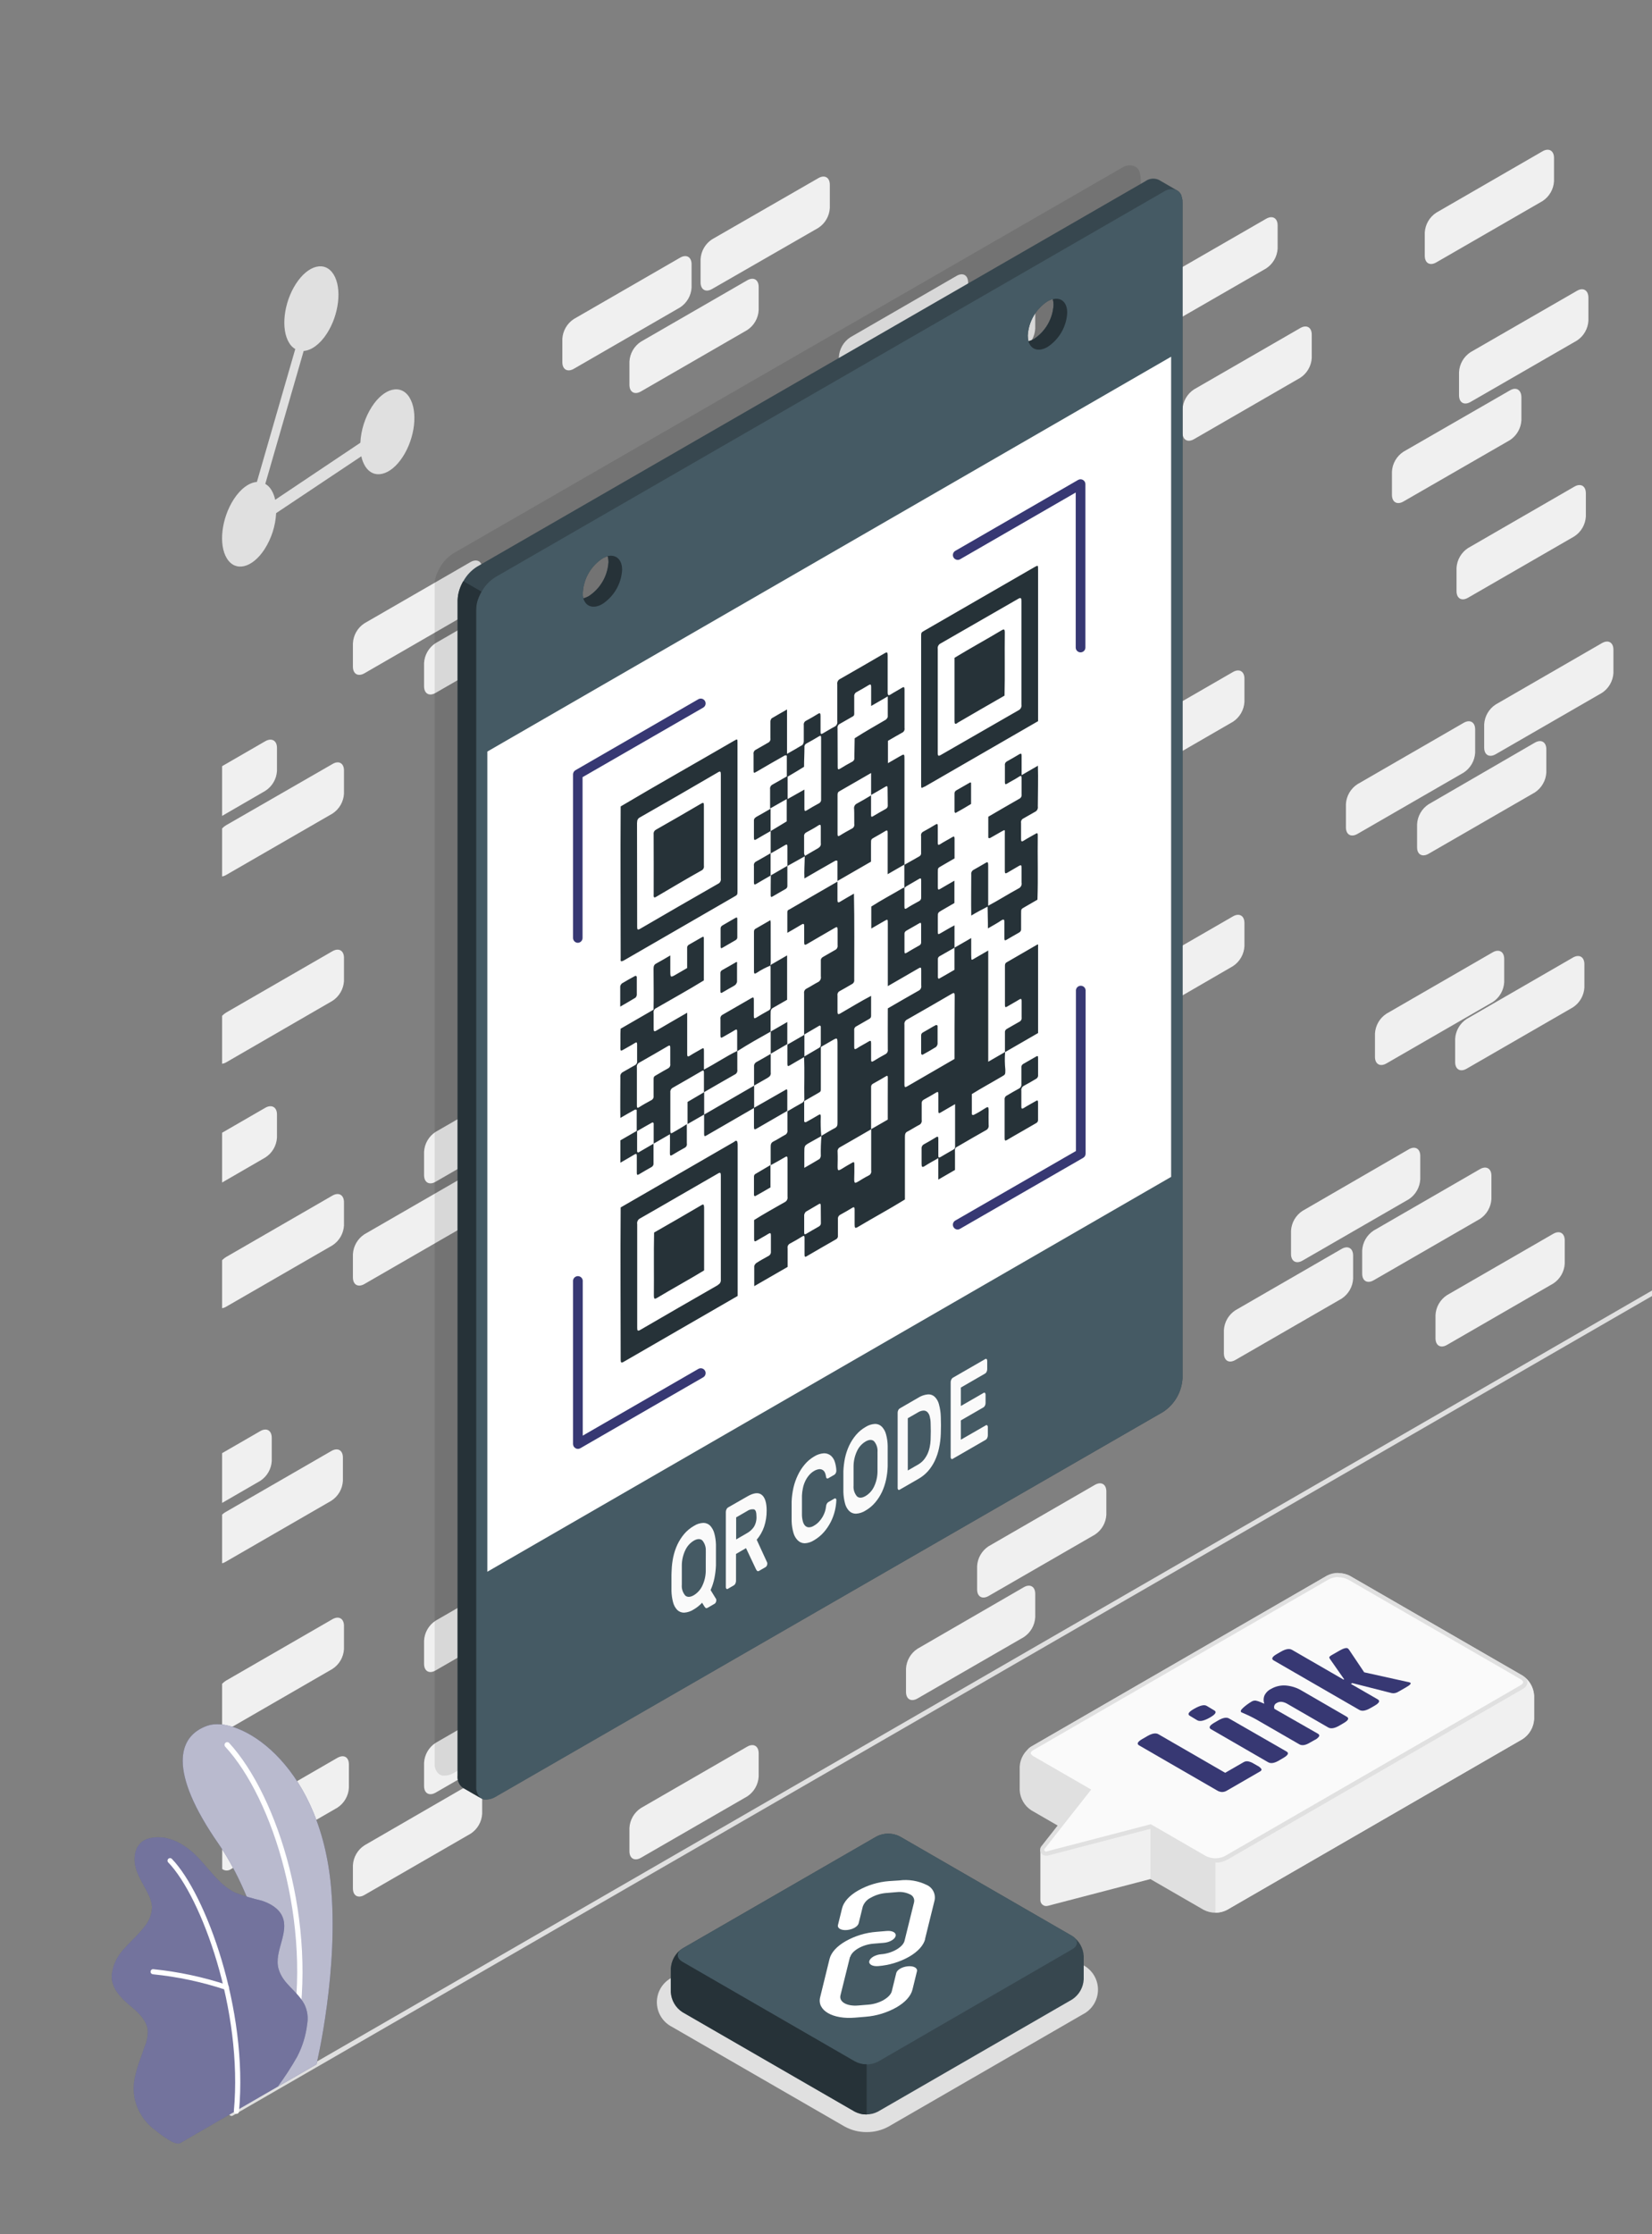 <svg width="267" height="361" viewBox="0 0 267 361" fill="none" xmlns="http://www.w3.org/2000/svg">
<rect x="0" y="0" width="267" height="361" fill="#808080" stroke="none"/>
<g clip-path="url(#clip0_429_8453)">
<path d="M185.555 48.482V52.237C185.555 53.421 186.385 53.897 187.41 53.305L204.608 43.392C205.154 43.043 205.609 42.57 205.936 42.012C206.264 41.453 206.454 40.825 206.493 40.179V36.425C206.493 35.241 205.662 34.757 204.637 35.349L187.432 45.269C186.888 45.619 186.434 46.092 186.108 46.651C185.782 47.209 185.592 47.837 185.555 48.482Z" fill="#F0F0F0"/>
<path d="M53.725 153.706L36.548 163.619C36.311 163.765 36.093 163.94 35.898 164.139V171.894C36.127 171.858 36.348 171.779 36.548 171.663L53.725 161.728C54.265 161.379 54.717 160.907 55.041 160.352C55.366 159.796 55.556 159.172 55.595 158.529V154.775C55.595 153.591 54.75 153.114 53.725 153.706Z" fill="#F0F0F0"/>
<path d="M53.566 234.455L36.389 244.368C36.213 244.476 36.048 244.601 35.898 244.743V252.606C36.071 252.567 36.237 252.501 36.389 252.411L53.566 242.491C54.106 242.139 54.555 241.664 54.878 241.106C55.2 240.548 55.386 239.922 55.421 239.278V235.524C55.421 234.339 54.591 233.863 53.566 234.455Z" fill="#F0F0F0"/>
<path d="M53.725 193.193L36.548 203.113C36.308 203.254 36.089 203.429 35.898 203.633V211.387C36.129 211.352 36.35 211.271 36.548 211.149L53.725 201.236C54.267 200.885 54.72 200.412 55.045 199.853C55.37 199.295 55.558 198.668 55.595 198.023V194.269C55.595 193.084 54.75 192.601 53.725 193.193Z" fill="#F0F0F0"/>
<path d="M244.037 63.081L226.824 72.994C226.284 73.346 225.835 73.82 225.512 74.379C225.19 74.937 225.004 75.563 224.969 76.207V79.961C224.969 81.145 225.799 81.629 226.824 81.037L244.037 71.117C244.577 70.765 245.026 70.29 245.349 69.732C245.671 69.174 245.857 68.548 245.892 67.904V64.15C245.856 62.965 245.026 62.489 244.037 63.081Z" fill="#F0F0F0"/>
<path d="M254.866 46.995L237.668 56.908C237.128 57.26 236.679 57.734 236.356 58.293C236.034 58.851 235.848 59.477 235.812 60.121V63.875C235.812 65.059 236.643 65.543 237.668 64.951L254.866 55.031C255.406 54.679 255.856 54.205 256.178 53.646C256.5 53.088 256.687 52.462 256.722 51.818V48.064C256.7 46.88 255.87 46.403 254.866 46.995Z" fill="#F0F0F0"/>
<path d="M132.262 166.97L115.086 176.89C114.546 177.242 114.097 177.716 113.774 178.275C113.452 178.833 113.265 179.459 113.23 180.103V183.857C113.23 185.041 114.061 185.518 115.086 184.926L132.262 175.013C132.802 174.661 133.252 174.186 133.574 173.628C133.897 173.07 134.083 172.443 134.118 171.8V168.045C134.118 166.861 133.288 166.378 132.262 166.97Z" fill="#F0F0F0"/>
<path d="M180.27 121.715V125.469C180.27 126.653 181.1 127.13 182.125 126.545L199.273 116.625C199.813 116.273 200.262 115.798 200.584 115.24C200.907 114.682 201.093 114.055 201.128 113.412V109.657C201.128 108.473 200.298 107.997 199.273 108.589L182.096 118.502C181.562 118.857 181.118 119.333 180.8 119.891C180.483 120.449 180.301 121.074 180.27 121.715Z" fill="#F0F0F0"/>
<path d="M157.924 106.17V109.925C157.924 111.102 158.754 111.585 159.779 110.993L176.956 101.08C177.497 100.729 177.947 100.255 178.269 99.697C178.592 99.138 178.777 98.511 178.811 97.867V94.113C178.811 92.929 177.981 92.452 176.956 93.044L159.779 102.95C159.239 103.303 158.789 103.779 158.467 104.338C158.144 104.898 157.958 105.525 157.924 106.17Z" fill="#F0F0F0"/>
<path d="M210.153 53.009L192.977 62.922C192.436 63.275 191.986 63.751 191.664 64.311C191.342 64.87 191.156 65.498 191.121 66.142V69.897C191.121 71.074 191.951 71.557 192.977 70.965L210.153 61.045C210.693 60.693 211.143 60.219 211.465 59.66C211.787 59.102 211.974 58.476 212.009 57.832V54.078C212.009 52.894 211.178 52.417 210.153 53.009Z" fill="#F0F0F0"/>
<path d="M120.762 124.278L103.586 134.191C103.046 134.543 102.597 135.018 102.275 135.576C101.953 136.134 101.766 136.76 101.73 137.404V141.158C101.73 142.342 102.561 142.826 103.586 142.234L120.762 132.314C121.302 131.962 121.752 131.487 122.074 130.929C122.397 130.371 122.583 129.744 122.618 129.101V125.346C122.618 124.184 121.788 123.686 120.762 124.278Z" fill="#F0F0F0"/>
<path d="M182.125 166.06L199.272 156.118C199.813 155.765 200.262 155.289 200.585 154.73C200.907 154.17 201.093 153.543 201.128 152.898V149.143C201.128 147.966 200.297 147.483 199.272 148.075L182.096 157.995C181.556 158.347 181.106 158.821 180.784 159.38C180.461 159.938 180.275 160.564 180.24 161.208V164.962C180.269 166.146 181.099 166.623 182.125 166.06Z" fill="#F0F0F0"/>
<path d="M58.895 207.481L76.071 197.568C76.611 197.216 77.061 196.742 77.383 196.184C77.705 195.625 77.891 194.999 77.927 194.355V190.608C77.927 189.424 77.096 188.948 76.071 189.532L58.895 199.445C58.355 199.797 57.905 200.272 57.583 200.83C57.26 201.388 57.074 202.015 57.039 202.658V206.413C57.039 207.597 57.869 208.073 58.895 207.481Z" fill="#F0F0F0"/>
<path d="M159.779 257.891L176.956 247.978C177.496 247.626 177.945 247.152 178.268 246.593C178.59 246.035 178.776 245.409 178.811 244.765V241.011C178.811 239.827 177.981 239.343 176.956 239.935L159.779 249.855C159.239 250.207 158.79 250.682 158.467 251.24C158.145 251.798 157.959 252.424 157.924 253.068V256.823C157.924 258.007 158.754 258.476 159.779 257.891Z" fill="#F0F0F0"/>
<path d="M233.863 217.322L251.04 207.401C251.58 207.049 252.029 206.575 252.352 206.017C252.674 205.459 252.86 204.832 252.895 204.189V200.434C252.895 199.25 252.065 198.774 251.04 199.366L233.863 209.279C233.323 209.631 232.874 210.105 232.551 210.663C232.229 211.222 232.043 211.848 232.008 212.492V216.246C232.008 217.43 232.838 217.914 233.863 217.322Z" fill="#F0F0F0"/>
<path d="M77.927 293.082V289.327C77.927 288.143 77.096 287.659 76.071 288.251L58.895 298.186C58.356 298.537 57.908 299.009 57.586 299.564C57.264 300.12 57.076 300.743 57.039 301.385V305.139C57.039 306.323 57.869 306.8 58.895 306.207L76.071 296.294C76.611 295.942 77.061 295.468 77.383 294.91C77.705 294.352 77.891 293.725 77.927 293.082Z" fill="#F0F0F0"/>
<path d="M113.23 41.876V45.63C113.23 46.807 114.061 47.291 115.086 46.699L132.262 36.822C132.802 36.47 133.252 35.995 133.574 35.437C133.897 34.879 134.083 34.253 134.118 33.609V29.855C134.118 28.671 133.288 28.194 132.262 28.786L115.086 38.67C114.547 39.022 114.099 39.495 113.776 40.052C113.454 40.609 113.267 41.234 113.23 41.876Z" fill="#F0F0F0"/>
<path d="M42.873 179.005L35.898 183.034V191.077L42.873 187.041C43.42 186.694 43.878 186.222 44.206 185.663C44.535 185.104 44.727 184.475 44.765 183.828V180.074C44.765 178.89 43.898 178.413 42.873 179.005Z" fill="#F0F0F0"/>
<path d="M70.395 289.673L87.571 279.753C88.111 279.401 88.561 278.927 88.883 278.368C89.205 277.81 89.391 277.184 89.427 276.54V272.786C89.427 271.602 88.596 271.125 87.571 271.717L70.395 281.63C69.855 281.982 69.405 282.457 69.083 283.015C68.76 283.573 68.574 284.199 68.539 284.843V288.598C68.539 289.782 69.369 290.244 70.395 289.673Z" fill="#F0F0F0"/>
<path d="M53.725 261.645L36.548 271.558C36.311 271.704 36.093 271.879 35.898 272.078V279.833C36.127 279.797 36.348 279.718 36.548 279.602L53.725 269.681C54.267 269.331 54.72 268.857 55.045 268.299C55.37 267.741 55.558 267.113 55.595 266.468V262.714C55.595 261.53 54.75 261.053 53.725 261.645Z" fill="#F0F0F0"/>
<path d="M135.578 57.709V61.464C135.578 62.648 136.408 63.124 137.434 62.532L154.61 52.619C155.15 52.267 155.6 51.793 155.922 51.234C156.244 50.676 156.431 50.05 156.466 49.406V45.652C156.466 44.468 155.635 43.984 154.61 44.576L137.434 54.496C136.894 54.848 136.444 55.323 136.122 55.881C135.799 56.439 135.613 57.066 135.578 57.709Z" fill="#F0F0F0"/>
<path d="M42.873 119.772L35.898 123.801V131.837L42.873 127.794C43.418 127.447 43.873 126.977 44.202 126.421C44.531 125.865 44.723 125.24 44.765 124.595V120.841C44.765 119.657 43.898 119.18 42.873 119.772Z" fill="#F0F0F0"/>
<path d="M76.071 90.806L58.895 100.719C58.35 101.075 57.897 101.555 57.575 102.12C57.252 102.684 57.069 103.318 57.039 103.968V107.722C57.039 108.906 57.869 109.383 58.895 108.798L76.071 98.878C76.611 98.526 77.061 98.052 77.383 97.493C77.705 96.935 77.891 96.309 77.927 95.665V91.911C77.927 90.69 77.096 90.25 76.071 90.806Z" fill="#F0F0F0"/>
<path d="M120.762 45.298L103.586 55.211C103.046 55.563 102.597 56.038 102.274 56.596C101.952 57.154 101.765 57.781 101.73 58.424V62.179C101.73 63.363 102.561 63.846 103.586 63.254L120.762 53.334C121.302 52.982 121.752 52.508 122.074 51.95C122.397 51.391 122.583 50.765 122.618 50.121V46.367C122.618 45.183 121.788 44.706 120.762 45.298Z" fill="#F0F0F0"/>
<path d="M115.086 263.913L132.262 253.992C132.802 253.64 133.252 253.166 133.574 252.608C133.897 252.049 134.083 251.423 134.118 250.779V247.025C134.118 245.841 133.288 245.364 132.262 245.956L115.086 255.87C114.546 256.222 114.097 256.696 113.774 257.254C113.452 257.812 113.265 258.439 113.23 259.082V262.808C113.23 264.021 114.075 264.505 115.086 263.913Z" fill="#F0F0F0"/>
<path d="M144.962 234.693V230.939C144.962 229.755 144.132 229.278 143.107 229.871L125.938 239.784C125.398 240.136 124.948 240.61 124.626 241.168C124.303 241.726 124.117 242.353 124.082 242.996V246.751C124.082 247.935 124.92 248.419 125.938 247.827L143.114 237.906C143.653 237.554 144.101 237.079 144.422 236.521C144.743 235.962 144.928 235.337 144.962 234.693Z" fill="#F0F0F0"/>
<path d="M120.762 104.531L103.586 114.452C103.042 114.805 102.59 115.282 102.268 115.845C101.945 116.407 101.761 117.038 101.73 117.686V121.441C101.73 122.625 102.561 123.101 103.586 122.509L120.762 112.596C121.303 112.243 121.753 111.767 122.075 111.208C122.398 110.648 122.583 110.021 122.618 109.376V105.622C122.618 104.423 121.788 103.968 120.762 104.531Z" fill="#F0F0F0"/>
<path d="M143.107 61.117L125.938 71.038C125.398 71.39 124.948 71.864 124.626 72.422C124.303 72.981 124.117 73.607 124.082 74.251V77.976C124.082 79.16 124.92 79.637 125.938 79.045L143.114 69.132C143.655 68.778 144.104 68.303 144.427 67.743C144.749 67.184 144.935 66.556 144.969 65.912V62.157C144.962 61.009 144.132 60.525 143.107 61.117Z" fill="#F0F0F0"/>
<path d="M68.539 186.117V189.886C68.539 191.07 69.369 191.554 70.395 190.962L87.571 181.042C88.111 180.69 88.561 180.215 88.883 179.657C89.205 179.099 89.391 178.472 89.427 177.829V174.074C89.427 172.89 88.596 172.414 87.571 173.006L70.395 182.904C69.855 183.256 69.405 183.731 69.083 184.289C68.76 184.847 68.574 185.474 68.539 186.117Z" fill="#F0F0F0"/>
<path d="M70.395 269.927L87.571 260.006C88.111 259.654 88.561 259.18 88.883 258.622C89.205 258.064 89.391 257.437 89.427 256.794V253.039C89.427 251.855 88.596 251.379 87.571 251.971L70.395 261.884C69.855 262.236 69.406 262.711 69.084 263.269C68.761 263.827 68.575 264.453 68.539 265.097V268.858C68.539 270.028 69.369 270.519 70.395 269.927Z" fill="#F0F0F0"/>
<path d="M109.919 199.597L92.742 209.517C92.202 209.869 91.753 210.344 91.43 210.902C91.108 211.46 90.922 212.087 90.887 212.73V216.485C90.887 217.669 91.717 218.145 92.742 217.553L109.919 207.64C110.459 207.288 110.908 206.814 111.231 206.256C111.553 205.697 111.739 205.071 111.774 204.427V200.673C111.774 199.489 110.944 199.005 109.919 199.597Z" fill="#F0F0F0"/>
<path d="M135.578 147.475V151.23C135.578 152.414 136.408 152.898 137.434 152.306L154.61 142.385C155.15 142.033 155.6 141.559 155.922 141.001C156.244 140.443 156.431 139.816 156.466 139.172V135.418C156.466 134.234 155.635 133.757 154.61 134.35L137.434 144.263C136.894 144.615 136.444 145.089 136.122 145.647C135.799 146.205 135.613 146.832 135.578 147.475Z" fill="#F0F0F0"/>
<path d="M235.408 91.766V95.521C235.408 96.705 236.239 97.181 237.264 96.589L254.44 86.676C254.982 86.325 255.434 85.852 255.759 85.293C256.084 84.735 256.273 84.108 256.31 83.463V79.709C256.31 78.525 255.48 78.041 254.455 78.633L237.278 88.553C236.735 88.904 236.283 89.377 235.958 89.936C235.633 90.494 235.445 91.121 235.408 91.766Z" fill="#F0F0F0"/>
<path d="M238.419 121.628V117.874C238.419 116.689 237.588 116.206 236.563 116.798L219.387 126.718C218.847 127.07 218.397 127.544 218.075 128.103C217.752 128.661 217.566 129.287 217.531 129.931V133.685C217.531 134.869 218.362 135.346 219.387 134.754L236.563 124.841C237.103 124.488 237.552 124.014 237.874 123.456C238.197 122.898 238.383 122.271 238.419 121.628Z" fill="#F0F0F0"/>
<path d="M260.764 108.748V104.986C260.764 103.809 259.934 103.325 258.909 103.918L241.732 113.838C241.192 114.19 240.743 114.664 240.421 115.222C240.098 115.781 239.912 116.407 239.877 117.051V120.805C239.877 121.989 240.707 122.466 241.732 121.874L258.909 111.961C259.449 111.608 259.898 111.134 260.22 110.576C260.542 110.017 260.729 109.391 260.764 108.748Z" fill="#F0F0F0"/>
<path d="M187.807 96.698L170.631 106.611C170.091 106.963 169.641 107.437 169.319 107.995C168.997 108.554 168.81 109.18 168.775 109.824V113.578C168.775 114.762 169.606 115.246 170.631 114.654L187.807 104.734C188.347 104.381 188.797 103.907 189.119 103.349C189.442 102.791 189.628 102.164 189.663 101.521V97.766C189.663 96.582 188.833 96.106 187.807 96.698Z" fill="#F0F0F0"/>
<path d="M144.962 175.446V171.691C144.962 170.507 144.132 170.024 143.107 170.616L125.938 180.536C125.398 180.888 124.948 181.362 124.626 181.92C124.303 182.479 124.117 183.105 124.082 183.749V187.503C124.082 188.687 124.92 189.164 125.938 188.572L143.114 178.659C143.652 178.305 144.1 177.831 144.421 177.273C144.742 176.714 144.928 176.089 144.962 175.446Z" fill="#F0F0F0"/>
<path d="M180.27 202.918V199.164C180.27 197.979 179.44 197.496 178.415 198.088L161.238 208.008C160.698 208.36 160.249 208.834 159.926 209.393C159.604 209.951 159.418 210.577 159.383 211.221V214.975C159.383 216.159 160.213 216.636 161.238 216.044L178.415 206.131C178.955 205.779 179.404 205.304 179.727 204.746C180.049 204.188 180.235 203.562 180.27 202.918Z" fill="#F0F0F0"/>
<path d="M167.317 261.299V257.545C167.317 256.368 166.487 255.884 165.462 256.476L148.285 266.418C147.745 266.77 147.296 267.244 146.973 267.803C146.651 268.361 146.465 268.987 146.43 269.631V273.385C146.43 274.569 147.26 275.046 148.285 274.454L165.462 264.541C166.005 264.186 166.457 263.707 166.779 263.143C167.102 262.58 167.286 261.948 167.317 261.299Z" fill="#F0F0F0"/>
<path d="M90.887 54.771V58.525C90.887 59.702 91.717 60.186 92.742 59.594L109.919 49.673C110.459 49.321 110.908 48.847 111.231 48.289C111.553 47.731 111.739 47.104 111.774 46.461V42.706C111.774 41.522 110.944 41.045 109.919 41.638L92.742 51.551C92.202 51.904 91.752 52.379 91.43 52.939C91.107 53.498 90.921 54.126 90.887 54.771Z" fill="#F0F0F0"/>
<path d="M122.618 287.067V283.313C122.618 282.129 121.788 281.645 120.762 282.237L103.586 292.157C103.046 292.509 102.597 292.984 102.274 293.542C101.952 294.1 101.765 294.727 101.73 295.37V299.125C101.73 300.309 102.561 300.785 103.586 300.193L120.762 290.28C121.302 289.928 121.751 289.453 122.074 288.895C122.396 288.337 122.582 287.711 122.618 287.067Z" fill="#F0F0F0"/>
<path d="M42.873 317.218L35.898 321.29V329.326L42.873 325.297C43.425 324.946 43.884 324.467 44.213 323.902C44.542 323.337 44.731 322.701 44.765 322.048V318.294C44.765 317.11 43.898 316.633 42.873 317.218Z" fill="#F0F0F0"/>
<path d="M53.725 123.462L36.548 133.346C36.308 133.487 36.089 133.662 35.898 133.866V141.62C36.129 141.585 36.35 141.504 36.548 141.382L53.725 131.469C54.267 131.118 54.72 130.645 55.045 130.086C55.37 129.528 55.558 128.901 55.595 128.256V124.501C55.595 123.317 54.75 122.834 53.725 123.462Z" fill="#F0F0F0"/>
<path d="M137.434 251.032L154.61 241.148C155.15 240.796 155.6 240.322 155.922 239.763C156.244 239.205 156.431 238.579 156.466 237.935V234.181C156.466 232.997 155.635 232.52 154.61 233.112L137.434 243.025C136.894 243.377 136.444 243.852 136.122 244.41C135.799 244.968 135.613 245.594 135.578 246.238V249.993C135.578 251.141 136.408 251.624 137.434 251.032Z" fill="#F0F0F0"/>
<path d="M165.462 48.237L148.285 58.157C147.745 58.509 147.296 58.983 146.973 59.542C146.651 60.1 146.465 60.726 146.43 61.37V65.124C146.43 66.308 147.26 66.785 148.285 66.193L165.462 56.316C166.002 55.963 166.452 55.487 166.774 54.928C167.097 54.368 167.283 53.741 167.317 53.096V49.341C167.317 48.128 166.487 47.652 165.462 48.237Z" fill="#F0F0F0"/>
<path d="M249.307 24.447L232.131 34.367C231.591 34.719 231.141 35.194 230.819 35.752C230.497 36.31 230.31 36.936 230.275 37.58V41.334C230.275 42.519 231.106 42.995 232.131 42.403L249.307 32.49C249.847 32.138 250.297 31.664 250.619 31.105C250.942 30.547 251.128 29.921 251.163 29.277V25.523C251.163 24.339 250.333 23.862 249.307 24.447Z" fill="#F0F0F0"/>
<path d="M81.238 155.114L98.415 145.194C98.955 144.842 99.404 144.368 99.727 143.809C100.049 143.251 100.235 142.625 100.27 141.981V138.227C100.27 137.043 99.44 136.566 98.415 137.158L81.238 147.071C80.699 147.424 80.25 147.898 79.927 148.456C79.605 149.014 79.418 149.64 79.383 150.284V154.038C79.419 155.23 80.213 155.706 81.238 155.114Z" fill="#F0F0F0"/>
<path d="M167.317 202.066V198.312C167.317 197.128 166.487 196.651 165.462 197.243L148.285 207.156C147.745 207.508 147.296 207.982 146.973 208.541C146.651 209.099 146.465 209.725 146.43 210.369V214.123C146.43 215.308 147.26 215.791 148.285 215.199L165.462 205.279C166.002 204.927 166.451 204.453 166.774 203.894C167.096 203.336 167.282 202.71 167.317 202.066Z" fill="#F0F0F0"/>
<path d="M199.662 219.755L216.839 209.842C217.378 209.489 217.827 209.015 218.15 208.457C218.472 207.899 218.659 207.273 218.694 206.629V202.882C218.694 201.698 217.864 201.214 216.839 201.806L199.662 211.726C199.122 212.078 198.673 212.553 198.35 213.111C198.028 213.669 197.842 214.296 197.807 214.939V218.694C197.828 219.87 198.637 220.347 199.662 219.755Z" fill="#F0F0F0"/>
<path d="M229.546 190.536V186.782C229.546 185.605 228.715 185.121 227.69 185.713L210.514 195.662C209.974 196.014 209.524 196.488 209.202 197.047C208.879 197.605 208.693 198.231 208.658 198.875V202.629C208.658 203.813 209.489 204.29 210.514 203.698L227.69 193.785C228.235 193.429 228.687 192.949 229.009 192.384C229.332 191.819 229.516 191.186 229.546 190.536Z" fill="#F0F0F0"/>
<path d="M256.073 159.562V155.808C256.073 154.624 255.243 154.14 254.217 154.732L237.041 164.652C236.501 165.004 236.052 165.478 235.729 166.037C235.407 166.595 235.221 167.221 235.186 167.865V171.619C235.186 172.803 236.016 173.28 237.041 172.688L254.217 162.775C254.757 162.422 255.206 161.948 255.529 161.39C255.851 160.832 256.037 160.206 256.073 159.562Z" fill="#F0F0F0"/>
<path d="M222.016 206.875L239.192 196.962C239.731 196.608 240.179 196.133 240.501 195.575C240.823 195.017 241.01 194.392 241.048 193.749V189.987C241.048 188.81 240.21 188.326 239.192 188.919L222.016 198.839C221.476 199.191 221.026 199.665 220.704 200.223C220.381 200.782 220.195 201.408 220.16 202.052V205.806C220.16 206.99 220.99 207.467 222.016 206.875Z" fill="#F0F0F0"/>
<path d="M243.112 158.71V154.956C243.112 153.772 242.282 153.295 241.257 153.88L224.08 163.8C223.54 164.152 223.091 164.627 222.768 165.185C222.446 165.743 222.26 166.37 222.225 167.013V170.768C222.225 171.952 223.055 172.428 224.08 171.836L241.257 161.923C241.797 161.571 242.246 161.097 242.568 160.538C242.891 159.98 243.077 159.354 243.112 158.71Z" fill="#F0F0F0"/>
<path d="M230.889 137.96L248.065 128.047C248.604 127.693 249.052 127.218 249.374 126.661C249.696 126.103 249.883 125.477 249.921 124.834V121.08C249.921 119.895 249.083 119.412 248.065 120.004L230.889 129.96C230.349 130.312 229.899 130.787 229.577 131.345C229.254 131.903 229.068 132.529 229.033 133.173V136.927C229.033 138.075 229.864 138.552 230.889 137.96Z" fill="#F0F0F0"/>
<path d="M189.663 149.692V145.938C189.663 144.761 188.833 144.277 187.807 144.869L170.631 154.789C170.091 155.141 169.641 155.616 169.319 156.174C168.997 156.732 168.81 157.359 168.775 158.002V161.728C168.775 162.912 169.606 163.388 170.631 162.796L187.807 152.883C188.344 152.533 188.792 152.062 189.114 151.508C189.436 150.954 189.624 150.332 189.663 149.692Z" fill="#F0F0F0"/>
<path d="M42.064 231.249L35.898 234.809V242.852L42.064 239.285C42.602 238.935 43.049 238.464 43.371 237.91C43.694 237.356 43.882 236.734 43.92 236.094V232.34C43.92 231.134 43.09 230.657 42.064 231.249Z" fill="#F0F0F0"/>
<path d="M54.534 284.042L37.358 293.962C36.727 294.375 36.227 294.958 35.914 295.644V302.005C36.122 302.163 36.375 302.249 36.636 302.249C36.897 302.249 37.151 302.163 37.358 302.005L54.534 292.092C55.075 291.74 55.524 291.266 55.846 290.707C56.169 290.149 56.355 289.523 56.39 288.879V285.125C56.39 283.933 55.596 283.45 54.534 284.042Z" fill="#F0F0F0"/>
<path d="M68.539 107.138V110.892C68.539 112.076 69.369 112.56 70.395 111.968L87.571 102.047C88.111 101.695 88.561 101.221 88.883 100.663C89.205 100.105 89.391 99.478 89.427 98.835V95.08C89.427 93.896 88.596 93.42 87.571 94.012L70.395 103.925C69.855 104.277 69.405 104.751 69.083 105.309C68.76 105.868 68.574 106.494 68.539 107.138Z" fill="#F0F0F0"/>
<path d="M37.416 341.91C37.348 341.911 37.282 341.893 37.223 341.858C37.165 341.824 37.117 341.775 37.084 341.715C37.035 341.627 37.022 341.523 37.049 341.426C37.076 341.328 37.141 341.245 37.228 341.195L331.501 171.294C331.589 171.244 331.694 171.23 331.792 171.256C331.89 171.283 331.974 171.347 332.025 171.435C332.075 171.523 332.089 171.628 332.063 171.726C332.036 171.824 331.972 171.908 331.884 171.959L37.611 341.86C37.552 341.894 37.485 341.911 37.416 341.91Z" fill="#E0E0E0"/>
<path d="M140.068 344.517C138.827 344.529 137.603 344.22 136.516 343.622L108.625 327.521C107.885 327.149 107.263 326.579 106.829 325.873C106.394 325.168 106.164 324.357 106.164 323.528C106.164 322.7 106.394 321.888 106.829 321.183C107.263 320.478 107.885 319.908 108.625 319.536L140.018 301.413C141.108 300.821 142.329 300.511 143.57 300.511C144.811 300.511 146.032 300.821 147.122 301.413L175.006 317.507C175.744 317.881 176.363 318.452 176.796 319.157C177.229 319.861 177.458 320.672 177.458 321.5C177.458 322.327 177.229 323.138 176.796 323.842C176.363 324.547 175.744 325.118 175.006 325.492L143.613 343.622C142.528 344.219 141.307 344.528 140.068 344.517Z" fill="#E0E0E0"/>
<path opacity="0.1" d="M184.335 28.577C184.335 28.469 184.335 28.36 184.284 28.259C184.233 28.158 184.284 28.115 184.233 28.043C184.236 28.026 184.236 28.009 184.233 27.992C184.221 27.943 184.204 27.894 184.183 27.848C184.187 27.821 184.187 27.795 184.183 27.768C184.163 27.713 184.139 27.66 184.111 27.61C184.058 27.495 183.99 27.388 183.909 27.292C183.879 27.25 183.845 27.211 183.807 27.176C183.775 27.135 183.736 27.098 183.692 27.068C183.631 27.017 183.566 26.971 183.497 26.931L183.382 26.866C183.035 26.735 182.661 26.692 182.293 26.74C181.925 26.787 181.575 26.925 181.273 27.14L73.298 89.398C72.366 89.978 71.6 90.789 71.074 91.752C70.995 91.881 70.925 92.016 70.865 92.156C70.807 92.265 70.757 92.373 70.706 92.481C70.641 92.618 70.583 92.757 70.533 92.9C70.475 93.044 70.432 93.189 70.388 93.333C70.345 93.478 70.331 93.543 70.309 93.651C70.303 93.674 70.303 93.699 70.309 93.723C70.309 93.817 70.266 93.911 70.251 94.005C70.248 94.067 70.248 94.13 70.251 94.192C70.251 94.279 70.251 94.358 70.251 94.445C70.244 94.58 70.244 94.715 70.251 94.849V284.735C70.251 284.851 70.251 284.952 70.251 285.06C70.251 285.169 70.251 285.248 70.251 285.342C70.265 285.442 70.287 285.541 70.316 285.638L70.36 285.782C70.379 285.846 70.403 285.909 70.432 285.97C70.519 286.178 70.647 286.367 70.807 286.526L70.923 286.641L71.002 286.692L71.118 286.757C71.246 286.826 71.381 286.879 71.522 286.916H71.688H71.897C72.409 286.902 72.907 286.752 73.341 286.483L181.223 224.297C182.139 223.7 182.902 222.895 183.449 221.948C183.996 221.001 184.312 219.938 184.371 218.846V28.96C184.349 28.815 184.342 28.692 184.335 28.577Z" fill="black"/>
<path d="M191.107 32.432C191.107 32.324 191.107 32.216 191.056 32.115C191.006 32.014 191.056 31.97 191.006 31.898C191.008 31.881 191.008 31.864 191.006 31.848C190.993 31.798 190.976 31.75 190.955 31.703C190.959 31.677 190.959 31.65 190.955 31.624C190.935 31.569 190.911 31.516 190.883 31.465C190.83 31.351 190.762 31.244 190.681 31.147C190.651 31.105 190.617 31.067 190.58 31.032C190.547 30.99 190.508 30.954 190.464 30.924C190.403 30.872 190.338 30.826 190.269 30.786L190.154 30.721C189.482 30.324 187.793 29.349 187.302 29.068C186.948 28.904 186.557 28.838 186.17 28.877C185.782 28.917 185.413 29.06 185.1 29.292L77.124 91.55C76.192 92.131 75.424 92.942 74.894 93.903C74.749 94.147 74.621 94.4 74.511 94.662C74.403 94.922 74.302 95.181 74.222 95.441L74.114 95.838C74.026 96.22 73.98 96.61 73.977 97.001V286.887C73.977 286.981 73.977 287.075 73.977 287.161C73.977 287.248 73.977 287.335 73.977 287.414L74.02 287.652C74.031 287.729 74.051 287.804 74.078 287.876C74.137 288.056 74.217 288.228 74.316 288.389C74.41 288.538 74.53 288.67 74.67 288.779C74.728 288.828 74.79 288.872 74.857 288.909L75.399 289.219L76.352 289.775L77.334 290.338L77.608 290.497L77.688 290.547L77.803 290.612C77.931 290.681 78.067 290.735 78.207 290.771H78.374H78.583C79.094 290.757 79.592 290.608 80.027 290.338L187.973 228.152C188.89 227.555 189.652 226.75 190.199 225.803C190.746 224.856 191.062 223.793 191.121 222.701V32.815C191.121 32.671 191.114 32.548 191.107 32.432ZM94.2 96.272C94.196 96.197 94.196 96.122 94.2 96.048C94.2 95.954 94.2 95.86 94.2 95.759C94.258 94.651 94.578 93.572 95.132 92.611C95.687 91.65 96.461 90.834 97.391 90.229L97.615 90.113C97.787 90.029 97.966 89.959 98.149 89.904H98.25C98.331 90.205 98.372 90.516 98.373 90.828C98.312 91.934 97.991 93.011 97.437 93.97C96.882 94.93 96.11 95.746 95.182 96.351C94.91 96.509 94.619 96.63 94.315 96.712C94.263 96.569 94.225 96.422 94.2 96.272ZM166.111 54.222C166.17 53.115 166.489 52.037 167.042 51.077C167.595 50.116 168.367 49.299 169.295 48.692C169.386 48.638 169.48 48.59 169.577 48.547L169.735 48.475L169.952 48.396L170.161 48.345C170.24 48.642 170.279 48.948 170.277 49.255C170.219 50.363 169.899 51.442 169.344 52.403C168.79 53.364 168.016 54.181 167.086 54.786C166.818 54.945 166.529 55.065 166.227 55.139C166.148 54.84 166.109 54.532 166.111 54.222Z" fill="#37474F"/>
<path d="M76.923 98.712V288.598C76.893 288.95 76.942 289.305 77.067 289.636C77.192 289.967 77.389 290.266 77.645 290.511L74.879 288.916C74.556 288.693 74.299 288.387 74.136 288.029C73.974 287.672 73.911 287.277 73.955 286.887V97.001C73.994 95.906 74.312 94.84 74.879 93.903L77.832 95.607C77.267 96.547 76.954 97.616 76.923 98.712Z" fill="#263238"/>
<path d="M191.108 32.432C191.108 32.324 191.108 32.216 191.057 32.115C191.007 32.014 191.057 31.97 191.007 31.898C191.009 31.881 191.009 31.864 191.007 31.848C190.994 31.798 190.978 31.75 190.956 31.703C190.96 31.677 190.96 31.65 190.956 31.624C190.937 31.569 190.913 31.516 190.884 31.465C190.831 31.351 190.763 31.244 190.682 31.147C190.652 31.105 190.618 31.067 190.581 31.032C190.548 30.99 190.509 30.954 190.465 30.924C190.405 30.872 190.339 30.826 190.27 30.786L190.155 30.721C189.808 30.591 189.434 30.547 189.067 30.595C188.699 30.643 188.349 30.78 188.047 30.996L80.072 93.254C79.14 93.833 78.374 94.644 77.848 95.607C77.768 95.737 77.698 95.872 77.638 96.012C77.581 96.12 77.53 96.228 77.48 96.337C77.415 96.473 77.357 96.613 77.306 96.755C77.249 96.9 77.205 97.044 77.162 97.189C77.119 97.333 77.104 97.398 77.082 97.506C77.076 97.53 77.076 97.555 77.082 97.579C77.082 97.672 77.039 97.766 77.025 97.86C77.021 97.923 77.021 97.985 77.025 98.048C77.025 98.134 77.025 98.214 77.025 98.3C77.018 98.435 77.018 98.57 77.025 98.705V288.591C77.025 288.706 77.025 288.807 77.025 288.916C77.025 289.024 77.025 289.103 77.025 289.197C77.039 289.298 77.061 289.397 77.09 289.493L77.133 289.638C77.153 289.702 77.177 289.765 77.205 289.826C77.293 290.034 77.42 290.223 77.581 290.381L77.696 290.497L77.776 290.547L77.891 290.612C78.019 290.681 78.155 290.735 78.296 290.771H78.462H78.671C79.182 290.757 79.68 290.608 80.115 290.338L187.975 228.152C188.891 227.555 189.654 226.751 190.201 225.803C190.748 224.856 191.063 223.793 191.122 222.701V32.815C191.122 32.671 191.115 32.548 191.108 32.432ZM94.201 96.272C94.197 96.197 94.197 96.122 94.201 96.048C94.201 95.954 94.201 95.86 94.201 95.759C94.26 94.651 94.579 93.572 95.134 92.611C95.688 91.65 96.462 90.834 97.392 90.228L97.616 90.113C97.788 90.029 97.967 89.959 98.15 89.904H98.252C98.332 90.205 98.374 90.516 98.374 90.828C98.313 91.934 97.992 93.011 97.438 93.97C96.884 94.93 96.111 95.746 95.183 96.351C94.911 96.509 94.62 96.63 94.317 96.712C94.264 96.569 94.226 96.422 94.201 96.272ZM166.112 54.222C166.171 53.115 166.49 52.037 167.043 51.077C167.596 50.116 168.368 49.299 169.296 48.692C169.387 48.638 169.481 48.59 169.578 48.547L169.737 48.475L169.953 48.396L170.163 48.345C170.241 48.642 170.28 48.948 170.278 49.255C170.22 50.363 169.9 51.442 169.346 52.403C168.791 53.364 168.017 54.181 167.087 54.786C166.82 54.945 166.53 55.065 166.228 55.139C166.149 54.84 166.111 54.532 166.112 54.222Z" fill="#455A64"/>
<path d="M78.766 253.971L189.282 190.168V57.638L78.766 121.441V253.971Z" fill="white"/>
<path d="M97.578 90.113C97.749 90.026 97.928 89.956 98.112 89.904C97.929 89.959 97.75 90.029 97.578 90.113Z" fill="#263238"/>
<path d="M100.548 92.077C100.487 93.183 100.166 94.26 99.612 95.219C99.057 96.179 98.285 96.995 97.357 97.6C95.913 98.445 94.657 98.019 94.281 96.683C94.585 96.601 94.876 96.48 95.148 96.322C96.076 95.716 96.848 94.901 97.403 93.941C97.957 92.982 98.278 91.905 98.339 90.799C98.338 90.487 98.297 90.176 98.216 89.875H98.115C99.508 89.528 100.548 90.344 100.548 92.077Z" fill="#263238"/>
<path d="M172.486 50.54C172.428 51.648 172.108 52.727 171.554 53.688C170.999 54.649 170.225 55.466 169.295 56.071C167.851 56.915 166.602 56.482 166.227 55.147C166.529 55.072 166.818 54.953 167.086 54.793C168.016 54.188 168.79 53.371 169.344 52.41C169.899 51.449 170.219 50.37 170.277 49.262C170.279 48.955 170.24 48.649 170.161 48.352C171.504 48.006 172.486 48.843 172.486 50.54Z" fill="#263238"/>
<path d="M93.404 152.342C93.301 152.343 93.199 152.324 93.103 152.285C93.008 152.246 92.921 152.189 92.848 152.116C92.775 152.044 92.717 151.957 92.677 151.862C92.638 151.767 92.617 151.665 92.617 151.562V125.13C92.617 124.992 92.654 124.856 92.724 124.737C92.794 124.618 92.894 124.519 93.014 124.451L112.869 112.986C112.958 112.935 113.057 112.902 113.159 112.888C113.261 112.875 113.364 112.882 113.463 112.909C113.563 112.936 113.656 112.982 113.737 113.045C113.818 113.107 113.887 113.186 113.938 113.275C113.989 113.364 114.022 113.462 114.035 113.564C114.049 113.666 114.042 113.77 114.015 113.869C113.988 113.968 113.942 114.061 113.879 114.142C113.816 114.224 113.738 114.292 113.649 114.343L94.155 125.578V151.57C94.153 151.77 94.074 151.962 93.934 152.106C93.795 152.25 93.605 152.335 93.404 152.342Z" fill="#373873"/>
<path d="M93.404 234.123C93.266 234.125 93.131 234.087 93.014 234.015C92.894 233.947 92.794 233.849 92.724 233.729C92.654 233.61 92.617 233.474 92.617 233.336V206.918C92.636 206.723 92.727 206.543 92.871 206.411C93.016 206.279 93.205 206.207 93.401 206.207C93.596 206.207 93.785 206.279 93.93 206.411C94.075 206.543 94.165 206.723 94.184 206.918V231.979L112.869 221.199C112.958 221.148 113.056 221.114 113.158 221.1C113.259 221.086 113.363 221.092 113.462 221.118C113.561 221.144 113.654 221.19 113.736 221.252C113.818 221.314 113.886 221.392 113.938 221.481C113.99 221.571 114.023 221.669 114.037 221.772C114.05 221.875 114.043 221.979 114.017 222.079C113.99 222.179 113.943 222.272 113.88 222.354C113.817 222.436 113.739 222.505 113.649 222.557L93.794 234.015C93.677 234.087 93.542 234.125 93.404 234.123Z" fill="#373873"/>
<path d="M174.638 105.412C174.431 105.412 174.233 105.33 174.087 105.184C173.941 105.037 173.859 104.839 173.859 104.632V79.586L155.18 90.366C155 90.469 154.787 90.497 154.586 90.442C154.386 90.388 154.215 90.257 154.112 90.077C154.008 89.897 153.981 89.683 154.035 89.483C154.089 89.282 154.221 89.112 154.401 89.008L174.248 77.55C174.367 77.482 174.502 77.447 174.638 77.447C174.775 77.447 174.909 77.482 175.028 77.55C175.149 77.618 175.249 77.716 175.319 77.836C175.388 77.955 175.425 78.091 175.425 78.229V104.647C175.421 104.852 175.337 105.048 175.189 105.191C175.042 105.335 174.844 105.414 174.638 105.412Z" fill="#373873"/>
<path d="M154.79 198.68C154.652 198.681 154.517 198.646 154.397 198.577C154.278 198.509 154.179 198.41 154.111 198.29C154.059 198.201 154.026 198.103 154.013 198.001C153.999 197.899 154.006 197.795 154.033 197.696C154.06 197.597 154.106 197.503 154.169 197.422C154.232 197.341 154.31 197.273 154.4 197.222L173.894 185.987V159.995C173.912 159.801 174.003 159.62 174.148 159.488C174.293 159.357 174.481 159.284 174.677 159.284C174.873 159.284 175.061 159.357 175.206 159.488C175.351 159.62 175.442 159.801 175.46 159.995V186.413C175.46 186.552 175.424 186.687 175.354 186.806C175.284 186.926 175.184 187.024 175.063 187.092L155.18 198.55C155.062 198.625 154.928 198.67 154.79 198.68Z" fill="#373873"/>
<path d="M162.45 170.002L167.778 166.926V152.616C167.728 152.616 167.699 152.616 167.677 152.616L162.688 155.504C162.435 155.649 162.421 155.858 162.421 156.111C162.421 158.205 162.421 160.298 162.421 162.399C162.421 162.739 162.5 162.818 162.76 162.659C163.403 162.262 164.053 161.937 164.702 161.526C164.998 161.338 165.128 161.367 165.121 161.807C165.121 162.681 165.121 163.54 165.121 164.392C165.144 164.539 165.118 164.688 165.048 164.819C164.977 164.949 164.866 165.053 164.731 165.114C164.067 165.475 163.41 165.879 162.746 166.248C162.633 166.302 162.541 166.391 162.482 166.501C162.424 166.612 162.402 166.738 162.421 166.861C162.421 167.908 162.421 168.955 162.421 170.002L159.721 171.562V153.591C158.999 154.003 158.349 154.392 157.692 154.761C156.898 155.216 157.013 155.302 156.97 154.241C156.97 153.367 156.97 152.494 156.97 151.577L154.269 153.136V149.526C153.547 149.894 152.825 150.335 152.103 150.746C151.576 151.05 151.576 151.05 151.576 150.371V148.205C151.576 147.483 151.576 147.483 152.147 147.136L154.255 145.916V142.306C153.468 142.768 152.717 143.18 151.937 143.649C151.663 143.822 151.569 143.75 151.576 143.375C151.576 142.573 151.576 141.786 151.576 140.999C151.576 140.212 151.576 140.277 152.147 139.938L154.277 138.703C154.277 137.592 154.277 136.537 154.277 135.519C154.277 135.122 154.161 135.115 153.901 135.274C153.244 135.678 152.58 135.996 151.923 136.429C151.641 136.602 151.562 136.516 151.569 136.148C151.569 135.259 151.569 134.393 151.569 133.498C151.569 133.122 151.475 133.072 151.201 133.238C150.544 133.642 149.88 134.025 149.223 134.379C149.091 134.442 148.985 134.547 148.921 134.678C148.857 134.809 148.838 134.958 148.869 135.101C148.869 135.989 148.869 136.898 148.869 137.794C148.889 137.907 148.872 138.024 148.821 138.128C148.771 138.232 148.689 138.317 148.587 138.371C147.786 138.819 146.984 139.281 146.183 139.736C146.183 134.09 146.183 128.444 146.183 122.798C146.183 121.78 146.183 121.78 145.403 122.227L143.512 123.318V119.708C144.306 119.253 145.064 118.798 145.829 118.379C145.96 118.315 146.067 118.21 146.132 118.079C146.197 117.949 146.218 117.8 146.19 117.657C146.19 115.585 146.19 113.513 146.19 111.426C146.19 111.036 146.104 110.942 145.808 111.123C145.201 111.498 144.595 111.802 143.988 112.192C143.606 112.437 143.461 112.401 143.468 111.831C143.468 109.845 143.468 107.888 143.468 105.903C143.468 105.434 143.389 105.311 143.013 105.535C140.607 106.94 138.2 108.329 135.793 109.701C135.627 109.775 135.491 109.903 135.406 110.064C135.321 110.225 135.292 110.41 135.324 110.589C135.324 112.567 135.324 114.567 135.324 116.545C135.356 116.726 135.327 116.913 135.24 117.075C135.154 117.237 135.016 117.366 134.848 117.44C134.227 117.765 133.606 118.162 132.985 118.509C132.711 118.675 132.609 118.61 132.617 118.235C132.617 117.383 132.617 116.552 132.617 115.693C132.617 115.267 132.537 115.137 132.198 115.354C131.563 115.751 130.927 116.112 130.299 116.451C130.163 116.512 130.052 116.615 129.981 116.746C129.91 116.877 129.885 117.027 129.909 117.173C129.909 118.04 129.909 118.928 129.909 119.816C129.89 120.018 129.815 120.21 129.693 120.372C128.877 120.87 128.061 121.332 127.202 121.816V114.639C126.335 115.137 125.519 115.599 124.704 116.083C124.595 116.232 124.528 116.406 124.509 116.589C124.509 117.498 124.509 118.401 124.509 119.289C124.538 119.433 124.518 119.583 124.451 119.714C124.384 119.845 124.274 119.95 124.14 120.011C123.483 120.379 122.819 120.783 122.162 121.144C122.03 121.207 121.922 121.312 121.855 121.443C121.789 121.573 121.767 121.722 121.794 121.866C121.794 122.653 121.794 123.448 121.794 124.242C121.794 125.036 121.794 124.964 122.364 124.646C123.808 123.794 125.317 122.935 126.797 122.097C126.927 122.025 127.166 122.047 127.166 122.141C127.166 123.209 127.166 124.307 127.166 125.455C126.364 125.91 125.613 126.364 124.87 126.769C124.726 126.836 124.608 126.949 124.535 127.09C124.462 127.231 124.438 127.392 124.465 127.548C124.465 128.574 124.465 129.613 124.465 130.646L127.151 129.115V132.725L124.559 134.292V137.902C125.332 137.462 126.104 137.028 126.877 136.566C127.166 136.393 127.267 136.436 127.259 136.841C127.259 137.888 127.259 138.906 127.259 139.938L130.061 138.371C130.061 139.57 129.945 140.79 130.017 141.945C131.685 140.985 133.31 140.032 134.97 139.1C135.1 139.021 135.346 139.05 135.353 139.144C135.353 140.212 135.353 141.31 135.353 142.458C132.776 143.952 130.212 145.418 127.642 146.92C127.49 147.006 127.252 147.028 127.252 147.403C127.252 148.494 127.252 149.569 127.252 150.732C128.046 150.27 128.797 149.858 129.541 149.396C129.866 149.201 129.989 149.252 129.974 149.707C129.974 150.566 129.974 151.389 129.974 152.248C129.974 152.71 130.082 152.746 130.407 152.559C131.924 151.663 133.44 150.804 134.956 149.916C135.259 149.736 135.382 149.772 135.375 150.212C135.375 151.064 135.375 151.909 135.375 152.739C135.401 152.898 135.373 153.061 135.296 153.202C135.219 153.344 135.097 153.455 134.949 153.519C134.306 153.873 133.656 154.277 133.014 154.631C132.894 154.688 132.796 154.782 132.734 154.899C132.671 155.016 132.648 155.149 132.667 155.281C132.667 156.104 132.667 156.948 132.667 157.757C132.706 157.947 132.679 158.145 132.592 158.318C132.504 158.491 132.36 158.629 132.183 158.71C131.577 159.02 130.971 159.432 130.364 159.742C130.222 159.81 130.105 159.921 130.032 160.061C129.959 160.2 129.934 160.36 129.96 160.515C129.96 162.768 129.96 164.948 129.96 167.237L127.259 168.796C127.259 169.829 127.259 170.861 127.259 171.901C127.259 172.276 127.353 172.334 127.628 172.168C128.386 171.713 129.151 171.28 129.952 170.818C130.061 172.984 129.952 175.265 129.996 177.46C130.022 177.616 129.996 177.775 129.923 177.915C129.85 178.054 129.734 178.166 129.591 178.233C128.819 178.659 128.039 179.121 127.267 179.576C127.267 180.587 127.267 181.612 127.267 182.615C127.296 182.777 127.269 182.944 127.19 183.089C127.111 183.233 126.985 183.346 126.833 183.41C126.241 183.727 125.649 184.132 125.057 184.42C124.631 184.623 124.545 184.882 124.559 185.395C124.559 186.341 124.559 187.316 124.559 188.283C125.339 187.85 126.111 187.438 126.884 186.976C127.202 186.781 127.281 186.875 127.281 187.287C127.281 189.316 127.281 191.344 127.281 193.359C127.315 193.537 127.288 193.722 127.206 193.884C127.124 194.046 126.99 194.176 126.826 194.254C125.166 195.207 123.534 196.095 121.881 197.142C121.881 198.189 121.881 199.185 121.881 200.189C121.881 200.586 121.967 200.673 122.263 200.492C122.906 200.095 123.556 199.77 124.205 199.359C124.487 199.185 124.602 199.229 124.595 199.64C124.595 200.514 124.595 201.373 124.595 202.225C124.611 202.371 124.582 202.518 124.513 202.647C124.443 202.776 124.336 202.88 124.205 202.947C123.548 203.308 122.884 203.669 122.227 204.095C122.075 204.219 121.963 204.385 121.902 204.571C121.902 205.654 121.902 206.737 121.902 207.828L127.296 204.716C127.296 203.683 127.296 202.694 127.296 201.72C127.266 201.563 127.288 201.401 127.36 201.258C127.432 201.116 127.549 201.001 127.693 200.933C128.35 200.579 129.014 200.211 129.671 199.792C129.952 199.619 130.039 199.705 130.032 200.073C130.032 200.961 130.032 201.828 130.032 202.716C130.032 203.041 130.082 203.171 130.357 203.005C131.945 202.073 133.526 201.164 135.108 200.261C135.219 200.205 135.31 200.114 135.368 200.002C135.425 199.891 135.445 199.764 135.425 199.64C135.425 198.767 135.425 197.871 135.425 197.005C135.409 196.86 135.436 196.713 135.505 196.585C135.573 196.456 135.679 196.35 135.808 196.283C136.458 195.929 137.1 195.561 137.75 195.164C138.053 194.976 138.133 195.106 138.126 195.481C138.126 196.297 138.126 197.092 138.126 197.915C138.126 198.449 138.234 198.499 138.616 198.283C141.165 196.759 143.707 195.395 146.255 193.821C146.255 190.442 146.255 187.077 146.255 183.713C146.255 183.251 146.327 182.991 146.71 182.818C147.317 182.507 147.923 182.096 148.53 181.785C148.684 181.721 148.812 181.606 148.891 181.458C148.97 181.311 148.995 181.141 148.963 180.976C148.963 180.11 148.963 179.215 148.963 178.341C148.943 178.211 148.965 178.078 149.026 177.961C149.087 177.844 149.184 177.75 149.302 177.691C149.981 177.323 150.652 176.933 151.324 176.529C151.591 176.363 151.663 176.464 151.663 176.796C151.663 177.72 151.663 178.623 151.663 179.547C151.663 179.872 151.75 179.937 151.981 179.792C152.789 179.316 153.547 178.89 154.363 178.413C154.363 180.767 154.363 183.02 154.363 185.265C154.372 185.372 154.347 185.48 154.291 185.572C154.235 185.664 154.152 185.736 154.053 185.778C153.367 186.175 152.681 186.558 151.995 186.969C151.728 187.128 151.649 187.041 151.656 186.702C151.656 185.814 151.656 184.947 151.656 184.059C151.656 183.706 151.598 183.576 151.302 183.756C150.645 184.16 149.988 184.543 149.324 184.904C149.196 184.973 149.092 185.078 149.025 185.207C148.958 185.336 148.931 185.482 148.948 185.626C148.948 186.428 148.948 187.229 148.948 188.059C148.948 188.572 149.049 188.673 149.432 188.435C150.154 187.973 150.876 187.583 151.649 187.142V190.608L154.349 189.048C154.349 188.139 154.349 187.28 154.349 186.413C154.349 185.402 154.233 185.568 155.013 185.121C156.457 184.283 157.901 183.438 159.345 182.63C159.504 182.556 159.633 182.431 159.713 182.276C159.792 182.12 159.818 181.942 159.786 181.771C159.677 177.792 160.37 178.666 157.388 180.146C157.273 180.204 157.071 180.146 157.071 180.031C157.071 178.977 157.071 177.901 157.071 176.789C158.703 175.771 160.305 174.912 161.937 173.944C162.486 173.627 162.486 173.627 162.486 172.868C162.392 171.908 162.37 171.013 162.45 170.002ZM127.296 129.115V125.505C128.198 124.993 129.057 124.444 129.952 123.902C129.952 122.863 130.017 121.801 130.017 120.769C129.996 120.646 130.015 120.519 130.071 120.407C130.126 120.296 130.217 120.205 130.328 120.148C131.05 119.765 131.707 119.368 132.393 118.964C132.638 118.82 132.711 118.906 132.711 119.217C132.711 122.528 132.711 125.84 132.711 129.151C132.728 129.283 132.704 129.417 132.642 129.535C132.58 129.653 132.483 129.748 132.364 129.808C131.7 130.169 131.043 130.53 130.378 130.949C130.104 131.115 130.003 131.057 130.01 130.682C130.01 129.628 130.01 128.624 130.01 127.585L127.296 129.115ZM132.299 137.014C131.577 137.418 130.855 137.866 130.097 138.299C130.037 138.172 129.991 138.039 129.96 137.902C129.96 136.992 129.96 136.075 129.96 135.173C129.938 135.042 129.958 134.908 130.018 134.79C130.078 134.672 130.174 134.576 130.292 134.516C130.963 134.155 131.635 133.794 132.306 133.353C132.588 133.187 132.667 133.296 132.66 133.649C132.66 134.516 132.66 135.382 132.66 136.227C132.69 136.384 132.667 136.546 132.595 136.688C132.524 136.83 132.407 136.945 132.263 137.014H132.299ZM151.865 154.508L154.262 153.143V156.71C153.403 157.208 152.58 157.692 151.75 158.154C151.692 158.154 151.584 158.046 151.584 157.93C151.584 156.977 151.584 156.003 151.584 155.042C151.569 154.935 151.588 154.826 151.639 154.73C151.689 154.634 151.768 154.557 151.865 154.508ZM146.457 143.23C147.179 142.819 147.851 142.429 148.551 142.01C148.782 141.873 148.883 141.916 148.883 142.241C148.883 143.165 148.883 144.082 148.883 144.992C148.898 145.116 148.874 145.242 148.814 145.351C148.755 145.461 148.663 145.55 148.551 145.606C147.88 145.981 147.201 146.328 146.53 146.775C146.241 146.949 146.176 146.826 146.176 146.472C146.176 145.469 146.176 144.479 146.176 143.483C146.261 143.392 146.356 143.31 146.457 143.238V143.23ZM146.183 150.985C146.164 150.86 146.186 150.733 146.246 150.622C146.306 150.511 146.4 150.423 146.515 150.371C146.862 150.183 147.201 149.981 147.548 149.779C147.894 149.577 148.234 149.396 148.573 149.187C148.797 149.05 148.883 149.122 148.876 149.418C148.876 150.356 148.876 151.288 148.876 152.212C148.892 152.328 148.87 152.445 148.814 152.548C148.758 152.651 148.671 152.733 148.566 152.782C147.844 153.172 147.194 153.562 146.501 153.974C146.27 154.118 146.176 154.053 146.183 153.728C146.19 152.818 146.19 151.902 146.183 150.992V150.985ZM143.483 130.09C143.502 130.212 143.483 130.337 143.427 130.447C143.372 130.557 143.282 130.647 143.172 130.704C142.45 131.094 141.772 131.498 141.079 131.909C140.891 132.018 140.782 132.018 140.782 131.722C140.782 130.639 140.782 129.556 140.782 128.465C141.555 128.018 142.328 127.585 143.1 127.123C143.374 126.956 143.461 127.029 143.454 127.404C143.468 128.314 143.476 129.238 143.483 130.097V130.09ZM138.068 133.158C138.095 133.302 138.075 133.45 138.01 133.581C137.944 133.711 137.838 133.816 137.707 133.88C137.05 134.241 136.386 134.602 135.728 135.021C135.447 135.187 135.36 135.101 135.367 134.74C135.367 132.653 135.367 130.581 135.367 128.509C135.367 128.278 135.367 128.039 135.613 127.888L140.79 124.906V128.516C140.068 128.956 139.266 129.433 138.508 129.837C138.341 129.913 138.204 130.044 138.12 130.208C138.036 130.372 138.01 130.559 138.046 130.74C138.082 131.498 138.053 132.343 138.068 133.166V133.158ZM135.367 117.686C135.339 117.542 135.36 117.392 135.427 117.261C135.494 117.131 135.602 117.026 135.736 116.964C136.299 116.654 136.869 116.314 137.44 115.989C138.162 115.578 138.061 115.729 138.061 114.769C138.061 114.047 138.061 113.282 138.061 112.553C138.044 112.408 138.072 112.261 138.14 112.132C138.208 112.003 138.314 111.898 138.443 111.831C139.093 111.477 139.736 111.109 140.385 110.711C140.689 110.524 140.804 110.581 140.797 111.015C140.797 112.069 140.797 113.022 140.797 114.076L143.483 112.524C143.483 113.679 143.483 114.755 143.483 115.852C143.417 116.034 143.299 116.192 143.143 116.307C141.476 117.289 139.801 118.22 138.133 119.296C138.133 120.336 138.082 121.397 138.082 122.422C138.105 122.554 138.084 122.689 138.023 122.808C137.961 122.926 137.863 123.022 137.743 123.079C137.079 123.44 136.422 123.801 135.765 124.22C135.49 124.386 135.382 124.336 135.389 123.96C135.384 121.862 135.377 119.77 135.367 117.686ZM130.01 167.15C130.833 166.674 131.656 166.19 132.479 165.706C132.544 165.706 132.66 165.807 132.66 165.916C132.66 166.878 132.66 167.86 132.66 168.861C132.642 169.013 132.576 169.154 132.472 169.266C131.656 169.757 130.848 170.219 130.01 170.71V167.15ZM132.674 197.546C132.692 197.679 132.668 197.814 132.604 197.932C132.541 198.05 132.441 198.145 132.321 198.203C131.649 198.579 130.978 198.969 130.299 199.373C130.068 199.51 129.967 199.46 129.974 199.128C129.974 198.665 129.974 198.218 129.974 197.756C129.974 197.294 129.974 196.817 129.974 196.312C130.013 196.119 130.105 195.941 130.241 195.799C130.963 195.366 131.642 194.983 132.335 194.572C132.588 194.42 132.653 194.536 132.653 194.839C132.667 195.749 132.667 196.644 132.674 197.539V197.546ZM132.674 186.716C132.655 186.915 132.582 187.104 132.465 187.265C131.664 187.756 130.862 188.211 129.996 188.709V186.276C129.996 185.135 129.996 185.128 130.841 184.644L132.768 183.568C132.675 184.62 132.639 185.676 132.66 186.731L132.674 186.716ZM134.905 182.298C134.183 182.673 133.461 183.128 132.739 183.547C132.637 182.508 132.608 181.463 132.653 180.421C132.653 180.081 132.573 179.995 132.313 180.153C131.642 180.558 130.963 180.948 130.292 181.309C130.184 181.374 129.981 181.309 129.974 181.208C129.974 180.153 129.974 179.078 129.974 177.922L132.061 176.724C132.725 176.334 132.667 176.457 132.667 175.54V169.179L134.429 168.161C135.36 167.619 135.36 167.619 135.36 168.883C135.36 173.049 135.36 177.222 135.36 181.388C135.375 181.879 135.281 182.103 134.891 182.312L134.905 182.298ZM140.407 189.937C137.454 191.467 138.162 192.102 138.082 188.124C138.082 187.778 137.996 187.713 137.743 187.872C134.71 189.511 135.512 189.994 135.375 186.132C135.35 185.975 135.377 185.814 135.453 185.674C135.529 185.535 135.648 185.424 135.793 185.359C137.461 184.413 139.129 183.438 140.804 182.471C140.804 184.695 140.804 186.933 140.804 189.15C140.837 189.31 140.813 189.477 140.739 189.622C140.664 189.768 140.542 189.884 140.393 189.951L140.407 189.937ZM143.497 180.904L140.79 182.464C140.79 180.204 140.79 177.944 140.79 175.684C140.776 175.57 140.797 175.453 140.851 175.351C140.906 175.249 140.99 175.166 141.093 175.114C141.815 174.724 142.494 174.32 143.194 173.908C143.374 173.8 143.49 173.793 143.49 174.089C143.476 176.334 143.483 178.587 143.483 180.919L143.497 180.904ZM143.497 169.612C143.514 169.757 143.486 169.904 143.418 170.033C143.35 170.161 143.244 170.267 143.115 170.334C142.472 170.681 141.822 171.056 141.18 171.453C140.891 171.627 140.775 171.59 140.79 171.179C140.79 170.298 140.79 169.453 140.79 168.58C140.79 168.19 140.718 168.096 140.414 168.277C139.757 168.688 139.093 168.998 138.436 169.439C138.169 169.598 138.053 169.554 138.061 169.172C138.061 168.269 138.061 167.374 138.061 166.479C138.041 166.348 138.065 166.214 138.129 166.098C138.193 165.982 138.293 165.89 138.414 165.836C139.1 165.453 139.786 165.042 140.479 164.652C140.584 164.604 140.671 164.523 140.727 164.422C140.783 164.32 140.805 164.204 140.79 164.089C140.79 163.064 140.79 162.017 140.79 160.919C139.122 161.786 137.461 162.811 135.793 163.771C135.469 163.959 135.353 163.901 135.36 163.454C135.36 162.58 135.36 161.721 135.36 160.862C135.332 160.717 135.353 160.568 135.42 160.437C135.487 160.306 135.595 160.201 135.728 160.14C136.371 159.779 137.021 159.418 137.671 159.028C137.806 158.967 137.918 158.864 137.989 158.733C138.059 158.603 138.085 158.452 138.061 158.306C138.061 153.685 138.111 148.992 138.017 144.4C137.252 144.848 136.515 145.252 135.779 145.707C135.447 145.909 135.346 145.822 135.353 145.382C135.353 144.386 135.353 143.411 135.353 142.357L140.775 139.23V136.342C140.775 135.62 140.775 135.62 141.31 135.317C141.844 135.014 142.501 134.653 143.093 134.285C143.396 134.097 143.476 134.198 143.468 134.581C143.468 136.826 143.468 139.014 143.468 141.259L146.161 139.707V143.44C146.075 143.451 145.99 143.473 145.909 143.505C144.212 144.515 142.515 145.396 140.819 146.487V150.039L142.92 148.826C143.49 148.501 143.49 148.501 143.49 149.237V159.345C145.165 158.371 146.811 157.439 148.486 156.457C148.789 156.277 148.905 156.313 148.891 156.753C148.891 157.591 148.891 158.421 148.891 159.237C148.924 159.408 148.898 159.585 148.819 159.74C148.739 159.894 148.609 160.017 148.45 160.089C146.79 161.02 145.158 161.981 143.49 162.941C143.483 165.194 143.476 167.403 143.49 169.627L143.497 169.612ZM154.269 171.114C151.706 172.601 149.165 174.06 146.602 175.554C146.277 175.742 146.176 175.691 146.176 175.244C146.176 172.014 146.176 168.792 146.176 165.576C146.148 165.405 146.177 165.229 146.26 165.077C146.342 164.924 146.472 164.802 146.631 164.731C149.037 163.364 151.444 161.978 153.851 160.573C154.204 160.363 154.298 160.443 154.298 160.905C154.262 164.32 154.277 167.699 154.269 171.114ZM108.718 183.027C108.451 183.186 108.343 183.15 108.343 182.774C108.343 180.673 108.343 178.587 108.343 176.5C108.325 176.357 108.351 176.211 108.416 176.083C108.482 175.954 108.585 175.848 108.711 175.778C110.285 174.883 111.854 173.978 113.419 173.063C113.7 172.897 113.772 172.991 113.772 173.352C113.772 174.406 113.772 175.446 113.772 176.493C115.426 175.54 117.079 174.572 118.733 173.641C118.886 173.577 119.013 173.463 119.092 173.317C119.17 173.171 119.197 173.003 119.166 172.84C119.166 171.843 119.166 170.825 119.166 169.814C117.368 170.674 115.556 171.915 113.772 172.832C113.772 171.764 113.772 170.753 113.772 169.728C113.772 169.381 113.686 169.309 113.433 169.461C112.769 169.858 112.112 170.183 111.455 170.616C111.152 170.796 111.065 170.71 111.065 170.32C111.065 168.074 111.065 165.894 111.065 163.641C109.397 164.609 107.758 165.54 106.09 166.529C105.744 166.739 105.628 166.652 105.643 166.183C105.643 165.345 105.643 164.515 105.643 163.699C105.61 163.536 105.634 163.366 105.712 163.219C105.789 163.071 105.915 162.955 106.069 162.89C108.632 161.403 111.195 160.002 113.758 158.421C113.758 156.111 113.758 153.865 113.758 151.613C113.758 151.317 113.635 151.331 113.455 151.439C112.733 151.844 112.054 152.255 111.354 152.645C111.25 152.698 111.166 152.783 111.113 152.886C111.06 152.99 111.04 153.108 111.058 153.223C111.058 154.306 111.058 155.317 111.058 156.421L109.267 157.461C108.336 157.995 108.336 157.995 108.336 156.739V154.385C107.542 154.847 106.82 155.288 106.098 155.67C105.715 155.865 105.628 156.104 105.628 156.566C105.628 158.732 105.679 160.898 105.628 163.15L100.307 166.226C100.228 167.338 100.307 168.313 100.264 169.396C100.264 169.814 100.379 169.836 100.661 169.663C101.325 169.266 101.982 168.941 102.646 168.515C102.885 168.37 102.971 168.443 102.971 168.76C102.971 169.663 102.971 170.565 102.971 171.453C102.991 171.594 102.964 171.737 102.895 171.861C102.826 171.984 102.719 172.082 102.589 172.139C101.961 172.493 101.325 172.861 100.69 173.222C100.54 173.294 100.417 173.412 100.34 173.559C100.264 173.706 100.237 173.874 100.264 174.038C100.264 176.204 100.228 178.471 100.264 180.644C101.058 180.189 101.809 179.742 102.596 179.316C102.704 179.251 102.906 179.316 102.906 179.374C102.906 180.464 102.906 181.54 102.906 182.745L100.264 184.269V187.879C101.058 187.417 101.809 186.998 102.56 186.543C102.841 186.377 102.928 186.456 102.921 186.817C102.921 187.727 102.921 188.615 102.921 189.518C102.921 189.828 103 189.915 103.246 189.77C103.929 189.361 104.615 188.964 105.303 188.579C105.414 188.52 105.504 188.427 105.561 188.315C105.618 188.203 105.639 188.076 105.621 187.951C105.621 186.911 105.621 185.872 105.621 184.81L108.271 183.28C108.307 184.29 108.271 185.308 108.271 186.341C108.271 186.695 108.336 186.817 108.625 186.644C109.303 186.233 109.975 185.843 110.646 185.475C110.78 185.414 110.889 185.309 110.954 185.177C111.02 185.046 111.039 184.896 111.007 184.753C111.007 183.727 111.007 182.688 111.007 181.648C110.292 182.124 109.505 182.565 108.718 183.027ZM105.65 184.789C104.791 185.287 103.982 185.763 103.166 186.233C103.101 186.233 102.971 186.153 102.971 186.052C102.971 184.991 102.971 183.886 102.971 182.774C103.831 182.276 104.625 181.814 105.412 181.381C105.498 181.33 105.643 181.431 105.65 181.54C105.657 182.572 105.65 183.648 105.65 184.789ZM107.982 172.63C107.441 172.926 106.899 173.244 106.358 173.562C105.571 174.031 105.636 173.843 105.636 174.89C105.636 175.612 105.636 176.37 105.636 177.099C105.656 177.232 105.633 177.369 105.571 177.488C105.508 177.607 105.41 177.704 105.289 177.764C104.618 178.139 103.946 178.486 103.275 178.926C103.015 179.085 102.935 178.991 102.935 178.659C102.935 177.598 102.935 176.543 102.935 175.489C102.935 174.435 102.935 173.482 102.935 172.486C102.905 172.329 102.928 172.167 103 172.025C103.072 171.882 103.189 171.768 103.332 171.699C104.87 170.832 106.415 169.937 107.953 169.035C108.22 168.876 108.336 168.912 108.329 169.295C108.329 170.183 108.329 171.063 108.329 171.93C108.352 172.068 108.331 172.211 108.269 172.336C108.207 172.462 108.106 172.565 107.982 172.63ZM149.396 127.144L167.778 116.531V92.04C167.778 91.319 167.778 91.319 167.222 91.622L149.396 101.91C148.876 102.206 148.876 102.214 148.876 102.899V126.725C148.876 127.411 148.876 127.411 149.396 127.115V127.144ZM152.031 103.968C156.219 101.561 160.404 99.155 164.587 96.748C165.006 96.51 165.092 96.654 165.085 97.167C165.085 99.954 165.085 102.733 165.085 105.513C165.085 108.293 165.085 111.08 165.085 113.852C165.118 114.04 165.088 114.233 164.999 114.402C164.91 114.57 164.768 114.705 164.594 114.784C160.406 117.19 156.221 119.597 152.038 122.004C151.685 122.206 151.562 122.162 151.562 121.664C151.562 116.061 151.562 110.464 151.562 104.87C151.53 104.689 151.559 104.503 151.644 104.34C151.729 104.177 151.865 104.046 152.031 103.968ZM100.769 155.23C106.743 151.774 112.711 148.325 118.675 144.884C119.195 144.588 119.195 144.588 119.195 143.895V120.069C119.195 119.383 119.195 119.383 118.675 119.679C112.552 123.238 106.401 126.697 100.314 130.307C100.257 138.523 100.314 146.66 100.314 154.855C100.257 155.353 100.358 155.432 100.74 155.23H100.769ZM102.986 132.906C102.961 132.74 102.99 132.571 103.068 132.423C103.146 132.275 103.269 132.156 103.419 132.083C107.645 129.676 111.869 127.238 116.09 124.769C116.429 124.567 116.502 124.704 116.502 125.115C116.502 127.96 116.502 130.79 116.502 133.621C116.502 136.451 116.502 139.187 116.502 141.96C116.53 142.132 116.501 142.309 116.419 142.463C116.336 142.617 116.206 142.739 116.047 142.812C111.84 145.218 107.631 147.649 103.419 150.104C103.101 150.291 102.979 150.248 102.979 149.801C102.974 144.15 102.967 138.511 102.957 132.884L102.986 132.906ZM118.718 184.471C112.581 188.028 106.447 191.573 100.314 195.106C100.249 203.337 100.314 211.481 100.314 219.69C100.314 220.196 100.415 220.275 100.798 220.051C106.94 216.494 113.082 212.947 119.224 209.409C119.224 201.226 119.224 193.044 119.224 184.861C119.173 184.305 119.072 184.225 118.689 184.449L118.718 184.471ZM116.047 207.64C111.845 210.047 107.647 212.47 103.455 214.91C103.08 215.127 102.979 215.026 102.986 214.549C102.986 208.961 102.986 203.38 102.986 197.806C102.95 197.618 102.979 197.424 103.066 197.254C103.154 197.084 103.296 196.948 103.47 196.868C105.578 195.669 107.693 194.442 109.801 193.222C111.91 192.001 113.975 190.825 116.061 189.612C116.415 189.402 116.509 189.496 116.502 189.958C116.502 195.575 116.502 201.19 116.502 206.802C116.517 206.972 116.479 207.142 116.392 207.289C116.305 207.435 116.174 207.551 116.018 207.618L116.047 207.64ZM167.778 123.715L165.114 125.253C165.114 124.162 165.114 123.152 165.114 122.126C165.114 121.787 165.034 121.7 164.767 121.859C164.096 122.263 163.424 122.653 162.753 123.022C162.632 123.083 162.534 123.181 162.473 123.302C162.412 123.422 162.391 123.56 162.414 123.693C162.414 124.581 162.414 125.476 162.414 126.386C162.414 126.733 162.5 126.79 162.753 126.639C163.417 126.234 164.074 125.917 164.738 125.476C165.042 125.289 165.121 125.397 165.114 125.78C165.114 126.653 165.114 127.52 165.114 128.364C165.136 128.512 165.109 128.662 165.037 128.793C164.966 128.923 164.853 129.026 164.717 129.086C163.042 130.039 161.41 130.992 159.728 131.974C159.728 133.137 159.728 134.241 159.728 135.332C159.728 135.426 159.923 135.469 160.024 135.411C160.645 135.079 161.266 134.689 161.887 134.35C162.507 134.01 162.399 134.061 162.399 134.761C162.399 136.754 162.399 138.739 162.399 140.732C162.399 141.122 162.493 141.209 162.789 141.028C163.424 140.638 164.06 140.306 164.688 139.916C164.998 139.729 165.114 139.786 165.107 140.212C165.107 141.021 165.107 141.815 165.107 142.588C165.15 142.784 165.124 142.989 165.034 143.168C164.943 143.347 164.792 143.489 164.608 143.57C162.97 144.458 161.352 145.49 159.713 146.357C159.713 144.14 159.713 141.974 159.713 139.758C159.713 139.31 159.612 139.23 159.287 139.44C158.652 139.83 158.017 140.162 157.381 140.537C157.24 140.604 157.125 140.715 157.052 140.853C156.979 140.991 156.953 141.148 156.977 141.303C156.977 143.512 156.934 145.757 156.977 147.945C157.872 147.403 158.731 146.956 159.619 146.501C159.619 147.678 159.684 148.79 159.67 150.017C160.45 149.562 161.165 149.187 161.836 148.725C162.262 148.45 162.356 148.602 162.334 149.129C162.334 149.974 162.334 150.782 162.334 151.62C162.334 151.923 162.399 152.024 162.652 151.873C163.374 151.461 164.024 151.064 164.71 150.689C164.821 150.631 164.913 150.541 164.971 150.43C165.029 150.319 165.051 150.192 165.034 150.068C165.034 149.245 165.034 148.414 165.034 147.584C165.034 146.905 165.034 146.898 165.554 146.602L167.677 145.375C167.8 141.844 167.677 138.429 167.728 134.935C167.728 134.595 167.619 134.581 167.395 134.718C166.731 135.108 166.074 135.44 165.41 135.866C165.114 136.046 165.02 135.953 165.027 135.563C165.027 134.689 165.027 133.83 165.027 132.978C164.999 132.834 165.02 132.684 165.087 132.553C165.154 132.423 165.262 132.318 165.395 132.256C166.016 131.917 166.637 131.534 167.258 131.195C167.425 131.123 167.563 130.997 167.649 130.837C167.736 130.677 167.766 130.493 167.735 130.314C167.742 128.119 167.814 125.881 167.749 123.693L167.778 123.715ZM124.545 166.703C124.545 165.829 124.545 164.955 124.545 164.082C124.545 163.056 124.545 163.056 125.317 162.638L127.216 161.547V154.378L124.631 155.873C124.58 155.923 124.536 155.982 124.501 156.046C124.524 156.099 124.539 156.155 124.545 156.212C124.545 158.378 124.545 160.544 124.545 162.71C124.561 162.825 124.54 162.942 124.484 163.043C124.428 163.145 124.34 163.226 124.234 163.273C123.512 163.663 122.862 164.053 122.177 164.464C121.917 164.616 121.837 164.529 121.837 164.19C121.837 163.302 121.837 162.436 121.837 161.547C121.837 161.186 121.765 161.093 121.483 161.259C119.924 162.168 118.372 163.064 116.812 163.952C116.679 164.014 116.57 164.118 116.503 164.249C116.437 164.38 116.416 164.53 116.444 164.674C116.444 165.547 116.444 166.428 116.444 167.309C116.444 167.684 116.531 167.764 116.805 167.591C117.462 167.193 118.126 166.869 118.783 166.443C119.065 166.269 119.151 166.363 119.144 166.724C119.144 167.778 119.144 168.825 119.144 169.872C120.964 168.702 122.74 167.713 124.545 166.703ZM165.497 175.439C166.146 175.099 166.789 174.717 167.439 174.334C167.558 174.275 167.654 174.179 167.715 174.061C167.776 173.943 167.798 173.808 167.778 173.677C167.778 172.775 167.778 171.858 167.778 170.933C167.778 170.637 167.699 170.572 167.482 170.71C166.76 171.121 166.081 171.525 165.381 171.915C165.271 171.975 165.183 172.068 165.129 172.181C165.074 172.293 165.056 172.42 165.078 172.544C165.078 173.424 165.078 174.312 165.078 175.179C165.094 175.325 165.065 175.472 164.995 175.601C164.926 175.73 164.819 175.834 164.688 175.901C164.038 176.255 163.396 176.623 162.746 177.013C162.617 177.071 162.511 177.169 162.443 177.293C162.376 177.417 162.35 177.559 162.37 177.699C162.37 179.773 162.37 181.85 162.37 183.929C162.37 184.341 162.486 184.37 162.767 184.197C163.533 183.735 164.298 183.309 165.063 182.868L167.439 181.496C167.552 181.447 167.646 181.361 167.706 181.253C167.766 181.145 167.789 181.02 167.771 180.897C167.771 179.987 167.771 179.07 167.771 178.146C167.771 177.792 167.67 177.756 167.424 177.908C166.76 178.305 166.103 178.63 165.439 179.056C165.172 179.222 165.063 179.15 165.071 178.782C165.071 177.93 165.071 177.085 165.071 176.247C165.046 176.086 165.074 175.92 165.15 175.776C165.227 175.631 165.349 175.516 165.497 175.446V175.439ZM124.559 149.042C124.551 148.923 124.534 148.805 124.509 148.689L122.119 150.068C121.859 150.212 121.859 150.429 121.859 150.667C121.859 152.768 121.859 154.855 121.859 156.956C121.859 157.374 121.982 157.389 122.256 157.223C122.965 156.746 123.722 156.347 124.516 156.031C124.543 155.886 124.559 155.739 124.566 155.591L124.559 149.042ZM126.913 176.132L121.859 179.02C121.859 180.052 121.859 181.078 121.859 182.117C121.859 182.522 121.967 182.558 122.249 182.392C123.917 181.417 125.584 180.457 127.245 179.504C127.245 178.449 127.245 177.403 127.245 176.341C127.267 175.995 127.158 175.973 126.913 176.117V176.132ZM118.891 155.519C118.169 155.945 117.447 156.349 116.725 156.753C116.629 156.801 116.549 156.877 116.497 156.971C116.445 157.065 116.424 157.173 116.437 157.28C116.437 158.241 116.437 159.208 116.437 160.168C116.437 160.486 116.552 160.493 116.754 160.371C117.108 160.154 117.476 159.959 117.823 159.75C118.169 159.54 118.545 159.381 118.848 159.143C118.986 159.004 119.081 158.829 119.122 158.638C119.122 157.663 119.122 156.703 119.122 155.75C119.166 155.461 119.13 155.382 118.891 155.504V155.519ZM102.675 157.685C101.953 158.067 101.231 158.479 100.509 158.912C100.379 159.035 100.286 159.193 100.242 159.367C100.242 160.45 100.242 161.533 100.242 162.659C101.101 162.161 101.903 161.706 102.704 161.215C102.821 161.095 102.897 160.941 102.921 160.775C102.921 159.8 102.921 158.833 102.921 157.887C102.942 157.771 102.776 157.641 102.675 157.692V157.685ZM124.559 144.595C124.559 144.898 124.61 145.014 124.862 144.862C125.584 144.451 126.256 144.046 126.956 143.656C127.06 143.605 127.145 143.522 127.199 143.42C127.254 143.317 127.275 143.201 127.259 143.086C127.259 142.032 127.259 140.963 127.259 139.902L124.581 141.454C124.559 142.508 124.566 143.548 124.559 144.602V144.595ZM118.863 148.32L116.769 149.533C116.665 149.586 116.579 149.67 116.525 149.774C116.471 149.877 116.45 149.995 116.466 150.111C116.466 151.057 116.466 152.003 116.466 152.956C116.466 153.237 116.559 153.266 116.754 153.151C117.476 152.732 118.198 152.32 118.884 151.916C118.98 151.869 119.059 151.792 119.11 151.698C119.16 151.603 119.18 151.495 119.166 151.389C119.166 150.92 119.166 150.443 119.166 149.945C119.166 149.447 119.166 148.999 119.166 148.501C119.173 148.248 119.079 148.198 118.863 148.328V148.32ZM111.123 178.06V181.633L113.809 180.088V176.478L111.123 178.06ZM122.155 132.068C122.051 132.122 121.967 132.206 121.913 132.309C121.858 132.413 121.837 132.53 121.852 132.646C121.852 133.556 121.852 134.458 121.852 135.382C121.852 135.772 121.974 135.779 122.227 135.628C123 135.166 123.772 134.732 124.545 134.292V130.682C123.751 131.144 122.949 131.606 122.155 132.047V132.068ZM122.22 139.202C122.086 139.262 121.976 139.367 121.909 139.498C121.843 139.629 121.822 139.779 121.852 139.924C121.852 140.795 121.852 141.676 121.852 142.566C121.852 142.949 121.953 142.999 122.22 142.833C122.992 142.371 123.772 141.931 124.545 141.483V137.873C123.772 138.321 122.992 138.776 122.22 139.202ZM156.674 126.502C155.952 126.913 155.273 127.317 154.573 127.707C154.47 127.76 154.385 127.843 154.331 127.945C154.277 128.047 154.255 128.163 154.269 128.278C154.269 129.224 154.269 130.184 154.269 131.122C154.269 131.245 154.392 131.39 154.457 131.353C155.273 130.913 156.089 130.429 156.948 129.909C156.948 128.761 156.948 127.743 156.948 126.653C156.97 126.386 156.861 126.393 156.674 126.502ZM121.859 190.16C121.859 191.142 121.859 192.131 121.859 193.106C121.859 193.207 121.989 193.315 122.061 193.279C122.877 192.832 123.693 192.348 124.523 191.871V188.261L122.198 189.633C122.091 189.67 121.999 189.742 121.937 189.838C121.875 189.933 121.848 190.047 121.859 190.16ZM151.309 165.612C150.955 165.778 150.587 166.009 150.241 166.212C149.894 166.414 149.519 166.63 149.172 166.825C149.075 166.872 148.994 166.948 148.941 167.042C148.888 167.136 148.865 167.245 148.876 167.352C148.876 168.313 148.876 169.287 148.876 170.24C148.876 170.356 149.035 170.471 149.122 170.428C149.844 170.038 150.566 169.619 151.288 169.172C151.412 169.039 151.497 168.874 151.533 168.695C151.533 167.721 151.533 166.753 151.533 165.807C151.555 165.713 151.403 165.598 151.309 165.641V165.612ZM124.14 174.096C124.291 174.031 124.415 173.918 124.493 173.773C124.57 173.629 124.596 173.463 124.566 173.302C124.566 172.305 124.566 171.287 124.566 170.276L127.245 168.71V165.143L124.566 166.688C124.566 167.879 124.566 169.071 124.566 170.298C123.794 170.739 123.021 171.201 122.249 171.619C122.121 171.688 122.017 171.794 121.95 171.922C121.883 172.051 121.856 172.197 121.873 172.341C121.873 173.359 121.873 174.399 121.873 175.432L113.801 180.103C113.801 181.15 113.801 182.204 113.801 183.258C113.801 183.619 113.902 183.641 114.148 183.496L121.888 179.02C121.888 177.821 121.888 176.63 121.888 175.41C122.624 175.006 123.382 174.543 124.14 174.125V174.096ZM154.732 116.812C157.28 115.325 159.786 113.874 162.356 112.401C162.435 108.957 162.356 105.621 162.399 102.199C162.399 101.679 162.276 101.614 161.901 101.838C159.352 103.361 156.847 104.726 154.269 106.293C154.269 109.693 154.269 113.065 154.269 116.473C154.262 117 154.378 117.051 154.732 116.841V116.812ZM105.636 144.609C105.636 145.021 105.722 145.108 106.04 144.92C107.267 144.198 108.495 143.476 109.722 142.754C110.949 142.032 112.126 141.353 113.332 140.682C113.484 140.618 113.61 140.505 113.688 140.361C113.767 140.216 113.794 140.049 113.765 139.887C113.765 136.638 113.765 133.389 113.765 130.119C113.765 129.729 113.679 129.65 113.383 129.816C110.928 131.26 108.473 132.677 106.018 134.068C105.89 134.137 105.786 134.242 105.719 134.371C105.652 134.5 105.625 134.646 105.643 134.79C105.657 138.126 105.657 141.375 105.65 144.638L105.636 144.609ZM113.354 194.745C110.805 196.24 108.3 197.691 105.715 199.164C105.643 202.608 105.715 205.943 105.679 209.358C105.679 209.864 105.78 209.965 106.17 209.734C108.718 208.21 111.224 206.846 113.801 205.279C113.801 201.878 113.801 198.507 113.801 195.106C113.78 194.622 113.686 194.528 113.354 194.745Z" fill="#263238"/>
<path d="M108.552 253.762C108.575 253.033 108.662 252.309 108.812 251.596C108.959 250.907 109.182 250.236 109.476 249.596C109.767 248.978 110.135 248.4 110.574 247.877C111.015 247.357 111.542 246.918 112.133 246.578C112.593 246.273 113.127 246.1 113.679 246.08C113.882 246.078 114.084 246.117 114.272 246.194C114.46 246.271 114.632 246.384 114.776 246.527C115.094 246.877 115.324 247.298 115.447 247.755C115.609 248.353 115.699 248.969 115.715 249.589C115.715 249.82 115.715 250.08 115.715 250.368C115.715 250.657 115.715 250.946 115.715 251.256C115.715 251.567 115.715 251.856 115.715 252.144C115.715 252.433 115.715 252.7 115.715 252.946C115.687 253.635 115.605 254.32 115.469 254.996C115.335 255.663 115.127 256.312 114.848 256.931L115.765 258.426C115.775 258.476 115.775 258.527 115.765 258.577C115.774 258.695 115.749 258.813 115.693 258.917C115.652 259.007 115.587 259.085 115.505 259.141L114.35 259.805C114.206 259.877 114.097 259.877 114.025 259.805C113.96 259.733 113.902 259.668 113.866 259.617L113.476 258.982C113.274 259.196 113.057 259.397 112.827 259.581C112.6 259.765 112.359 259.929 112.105 260.072C111.639 260.378 111.101 260.555 110.545 260.585C110.135 260.584 109.741 260.423 109.448 260.137C109.126 259.79 108.898 259.368 108.783 258.91C108.626 258.313 108.539 257.7 108.523 257.083C108.523 256.845 108.523 256.585 108.523 256.303C108.523 256.022 108.523 255.726 108.523 255.415C108.523 255.105 108.523 254.809 108.523 254.52C108.523 254.231 108.545 254 108.552 253.762ZM114.068 250.672C114.121 250.031 113.919 249.395 113.505 248.903C113.159 248.614 112.704 248.628 112.133 248.953C111.534 249.316 111.057 249.849 110.762 250.484C110.401 251.24 110.209 252.065 110.198 252.903C110.198 253.386 110.198 253.921 110.198 254.505C110.198 255.09 110.198 255.61 110.198 256.072C110.17 256.387 110.204 256.705 110.301 257.007C110.398 257.308 110.555 257.587 110.762 257.827C111.108 258.115 111.563 258.094 112.133 257.769C112.731 257.407 113.208 256.877 113.505 256.245C113.865 255.492 114.057 254.669 114.068 253.834C114.068 253.35 114.068 252.816 114.068 252.238C114.068 251.661 114.076 251.134 114.076 250.672H114.068Z" fill="#FAFAFA"/>
<path d="M120.805 241.791C121.823 241.206 122.588 241.126 123.115 241.545C123.642 241.964 123.909 242.816 123.909 244.108C123.914 244.981 123.777 245.849 123.505 246.679C123.241 247.456 122.831 248.176 122.299 248.801L123.981 252.462C124.007 252.521 124.02 252.585 124.017 252.65C124.018 252.765 123.991 252.879 123.938 252.982C123.904 253.078 123.837 253.159 123.75 253.213L122.718 253.812C122.552 253.906 122.436 253.92 122.357 253.812C122.287 253.747 122.23 253.668 122.191 253.581L120.573 250.159L118.956 251.097V255.465C118.954 255.608 118.919 255.749 118.855 255.877C118.81 255.993 118.729 256.092 118.624 256.158L117.642 256.729C117.61 256.757 117.569 256.773 117.527 256.773C117.484 256.773 117.443 256.757 117.411 256.729C117.375 256.688 117.347 256.64 117.329 256.588C117.312 256.536 117.305 256.48 117.31 256.426V244.303C117.313 244.16 117.347 244.02 117.411 243.892C117.458 243.775 117.539 243.674 117.642 243.603L120.805 241.791ZM118.978 248.751L120.74 247.733C121.183 247.486 121.564 247.14 121.851 246.722C122.15 246.219 122.293 245.638 122.263 245.054C122.263 244.332 122.126 243.964 121.851 243.892C121.458 243.838 121.06 243.939 120.74 244.173L118.978 245.191V248.751Z" fill="#FAFAFA"/>
<path d="M133.505 243.422C133.514 243.267 133.558 243.117 133.635 242.982C133.686 242.879 133.763 242.792 133.858 242.729L134.848 242.159C134.882 242.132 134.924 242.118 134.967 242.118C135.01 242.118 135.052 242.132 135.086 242.159C135.123 242.201 135.15 242.25 135.165 242.304C135.18 242.358 135.183 242.414 135.173 242.469C135.143 243.036 135.061 243.6 134.927 244.151C134.777 244.761 134.559 245.352 134.277 245.913C133.975 246.507 133.602 247.063 133.165 247.567C132.704 248.096 132.157 248.545 131.548 248.895C131.103 249.183 130.59 249.348 130.061 249.372C129.652 249.371 129.259 249.213 128.963 248.931C128.618 248.591 128.369 248.165 128.241 247.697C128.062 247.076 127.962 246.436 127.945 245.79C127.945 245.321 127.945 244.801 127.945 244.231C127.945 243.661 127.945 243.126 127.945 242.635C127.974 241.877 128.074 241.123 128.241 240.383C128.404 239.676 128.646 238.991 128.963 238.339C129.254 237.726 129.623 237.153 130.061 236.635C130.48 236.132 130.983 235.705 131.548 235.372C132.032 235.057 132.589 234.871 133.165 234.83C133.568 234.822 133.962 234.955 134.277 235.206C134.584 235.479 134.809 235.831 134.927 236.224C135.068 236.673 135.151 237.139 135.173 237.61C135.18 237.755 135.15 237.899 135.086 238.029C135.031 238.139 134.949 238.234 134.848 238.303L133.858 238.874C133.824 238.895 133.784 238.906 133.743 238.906C133.702 238.906 133.662 238.895 133.627 238.874C133.555 238.838 133.512 238.736 133.497 238.585C133.473 238.365 133.415 238.151 133.324 237.95C133.244 237.776 133.117 237.628 132.956 237.524C132.779 237.423 132.574 237.38 132.371 237.401C132.079 237.445 131.799 237.548 131.548 237.704C131.23 237.893 130.949 238.138 130.718 238.426C130.48 238.714 130.281 239.032 130.126 239.372C129.96 239.726 129.839 240.1 129.765 240.484C129.679 240.876 129.628 241.274 129.613 241.675C129.613 242.159 129.613 242.686 129.613 243.263C129.613 243.841 129.613 244.361 129.613 244.823C129.621 245.172 129.672 245.519 129.765 245.855C129.825 246.109 129.949 246.343 130.126 246.534C130.283 246.693 130.495 246.786 130.718 246.794C131.014 246.791 131.303 246.701 131.548 246.534C131.855 246.362 132.133 246.143 132.371 245.884C132.597 245.639 132.796 245.371 132.963 245.083C133.117 244.812 133.242 244.527 133.339 244.231C133.421 243.968 133.477 243.697 133.505 243.422Z" fill="#FAFAFA"/>
<path d="M136.308 237.733C136.337 237.017 136.424 236.305 136.568 235.603C136.716 234.917 136.939 234.248 137.232 233.61C137.522 232.993 137.891 232.415 138.329 231.892C138.768 231.368 139.296 230.925 139.889 230.585C140.351 230.286 140.884 230.114 141.434 230.087C141.638 230.085 141.841 230.124 142.029 230.202C142.218 230.28 142.389 230.396 142.532 230.542C142.856 230.887 143.087 231.31 143.203 231.769C143.369 232.367 143.458 232.983 143.47 233.603C143.47 233.834 143.47 234.094 143.47 234.376C143.47 234.657 143.47 234.961 143.47 235.264C143.47 235.567 143.47 235.87 143.47 236.159C143.47 236.448 143.47 236.715 143.47 236.96C143.448 237.674 143.361 238.385 143.21 239.083C143.063 239.772 142.84 240.443 142.546 241.083C142.255 241.7 141.884 242.275 141.441 242.794C141.003 243.312 140.478 243.75 139.889 244.087C139.423 244.391 138.885 244.565 138.329 244.592C138.126 244.593 137.924 244.554 137.736 244.478C137.548 244.401 137.377 244.288 137.232 244.144C136.908 243.8 136.679 243.377 136.568 242.917C136.414 242.32 136.326 241.707 136.308 241.09C136.308 240.859 136.308 240.599 136.308 240.318C136.308 240.036 136.308 239.733 136.308 239.43C136.308 239.126 136.308 238.823 136.308 238.534C136.308 238.246 136.301 237.978 136.308 237.733ZM141.824 234.643C141.852 234.326 141.817 234.008 141.72 233.705C141.624 233.403 141.467 233.122 141.261 232.881C140.914 232.585 140.459 232.6 139.889 232.932C139.288 233.293 138.81 233.826 138.517 234.462C138.159 235.219 137.967 236.044 137.954 236.881C137.954 237.365 137.954 237.899 137.954 238.477C137.954 239.054 137.954 239.581 137.954 240.051C137.927 240.366 137.962 240.683 138.059 240.985C138.156 241.286 138.312 241.565 138.517 241.805C138.864 242.094 139.319 242.072 139.889 241.74C140.488 241.383 140.965 240.855 141.261 240.224C141.622 239.471 141.814 238.648 141.824 237.812C141.824 237.329 141.824 236.794 141.824 236.217C141.824 235.639 141.838 235.112 141.824 234.65V234.643Z" fill="#FAFAFA"/>
<path d="M148.416 225.849C148.887 225.547 149.425 225.363 149.982 225.315C150.185 225.301 150.387 225.33 150.578 225.399C150.768 225.469 150.942 225.578 151.087 225.719C151.423 226.06 151.658 226.487 151.766 226.954C151.941 227.597 152.038 228.259 152.055 228.925C152.093 229.835 152.093 230.759 152.055 231.697C152.027 232.472 151.931 233.243 151.766 234.001C151.622 234.698 151.396 235.377 151.094 236.022C150.809 236.628 150.442 237.191 150.004 237.697C149.565 238.194 149.048 238.615 148.473 238.946L145.405 240.715C145.372 240.742 145.332 240.757 145.289 240.757C145.247 240.757 145.206 240.742 145.174 240.715C145.139 240.673 145.113 240.625 145.097 240.573C145.08 240.521 145.075 240.466 145.08 240.412V228.282C145.08 228.14 145.112 227.999 145.174 227.871C145.221 227.756 145.301 227.658 145.405 227.589L148.416 225.849ZM150.408 229.878C150.4 229.529 150.349 229.182 150.257 228.845C150.194 228.59 150.064 228.356 149.881 228.167C149.798 228.088 149.699 228.026 149.591 227.985C149.483 227.944 149.368 227.925 149.253 227.929C148.931 227.951 148.621 228.056 148.351 228.232L146.719 229.17V237.611L148.416 236.636C148.742 236.444 149.035 236.2 149.282 235.914C149.522 235.625 149.726 235.307 149.889 234.968C150.052 234.612 150.176 234.239 150.257 233.856C150.344 233.457 150.394 233.051 150.408 232.643C150.447 231.705 150.447 230.783 150.408 229.878Z" fill="#FAFAFA"/>
<path d="M159.325 230.318C159.357 230.29 159.398 230.274 159.44 230.274C159.483 230.274 159.524 230.29 159.556 230.318C159.593 230.358 159.621 230.404 159.638 230.455C159.655 230.506 159.662 230.561 159.657 230.614V231.943C159.654 232.088 159.62 232.231 159.556 232.362C159.511 232.478 159.43 232.576 159.325 232.643L153.982 235.726C153.95 235.754 153.909 235.77 153.866 235.77C153.824 235.77 153.783 235.754 153.751 235.726C153.714 235.685 153.687 235.637 153.669 235.585C153.652 235.533 153.645 235.478 153.65 235.423V223.337C153.653 223.194 153.687 223.053 153.751 222.925C153.798 222.808 153.878 222.708 153.982 222.636L159.231 219.611C159.263 219.583 159.304 219.567 159.346 219.567C159.389 219.567 159.43 219.583 159.462 219.611C159.497 219.653 159.523 219.701 159.539 219.753C159.555 219.805 159.561 219.86 159.556 219.914V221.243C159.556 221.385 159.524 221.526 159.462 221.654C159.415 221.769 159.334 221.867 159.231 221.936L155.296 224.21V227.192L158.964 225.077C158.996 225.048 159.037 225.032 159.079 225.032C159.122 225.032 159.163 225.048 159.195 225.077C159.23 225.118 159.256 225.167 159.272 225.219C159.288 225.271 159.294 225.326 159.289 225.38V226.708C159.289 226.851 159.257 226.991 159.195 227.12C159.148 227.235 159.067 227.333 158.964 227.401L155.296 229.517V232.636L159.325 230.318Z" fill="#FAFAFA"/>
<path d="M138.164 341.232L110.28 325.131C109.735 324.776 109.281 324.298 108.956 323.735C108.631 323.171 108.444 322.539 108.41 321.889V318.099C108.445 317.449 108.633 316.818 108.958 316.254C109.283 315.691 109.736 315.212 110.28 314.857L141.68 296.742C142.26 296.447 142.902 296.292 143.554 296.292C144.205 296.292 144.847 296.447 145.427 296.742L173.282 312.828C173.826 313.183 174.279 313.662 174.604 314.225C174.929 314.789 175.117 315.421 175.152 316.07V319.846C175.118 320.496 174.931 321.128 174.606 321.691C174.281 322.255 173.827 322.733 173.282 323.088L141.882 341.217C141.307 341.51 140.67 341.664 140.025 341.667C139.379 341.669 138.742 341.52 138.164 341.232Z" fill="#37474F"/>
<path d="M141.678 296.742L110.278 314.871C109.246 315.463 109.246 316.438 110.278 317.037L138.162 333.138C138.742 333.433 139.384 333.587 140.035 333.587C140.687 333.587 141.329 333.433 141.909 333.138L173.28 314.987C174.312 314.395 174.312 313.42 173.28 312.821L145.425 296.742C144.845 296.447 144.203 296.292 143.552 296.292C142.9 296.292 142.258 296.447 141.678 296.742Z" fill="#455A64"/>
<path d="M140.069 333.564V341.672C139.418 341.684 138.774 341.53 138.199 341.224L110.315 325.124C109.771 324.769 109.319 324.292 108.994 323.73C108.669 323.168 108.481 322.537 108.445 321.889V318.091C108.477 317.512 108.63 316.945 108.893 316.428C109.157 315.911 109.526 315.454 109.976 315.088C109.297 315.68 109.413 316.481 110.315 317.008L138.199 333.109C138.772 333.421 139.417 333.577 140.069 333.564Z" fill="#263238"/>
<path d="M137.412 316.236C137.665 315.211 139.427 314.193 141.203 314.07L142.856 313.933C143.78 313.853 144.625 313.37 144.755 312.835C144.885 312.301 144.25 311.94 143.311 312.019L141.658 312.157C139.909 312.291 138.212 312.806 136.683 313.666C135.239 314.489 134.322 315.507 134.069 316.554L132.553 322.734C132.026 324.849 134.582 326.344 138.243 326.019L139.896 325.882C141.644 325.746 143.342 325.231 144.871 324.373C146.315 323.542 147.224 322.524 147.477 321.485L148.199 318.539C148.329 318.012 147.694 317.644 146.755 317.723C145.816 317.803 144.986 318.286 144.856 318.813L144.134 321.759C143.881 322.777 142.12 323.795 140.344 323.925L138.683 324.062C136.856 324.214 135.578 323.47 135.838 322.416L137.383 316.193L137.412 316.236ZM149.499 313.348L151.036 307.124C151.155 306.618 151.093 306.086 150.861 305.621C150.629 305.155 150.241 304.786 149.766 304.576C148.395 303.907 146.859 303.656 145.347 303.854L143.679 303.962C141.933 304.097 140.238 304.612 138.712 305.471C137.268 306.294 136.351 307.319 136.098 308.359L135.434 311.052C135.304 311.579 135.939 311.947 136.878 311.868C137.817 311.788 138.647 311.305 138.777 310.778L139.441 308.084C139.553 307.769 139.726 307.48 139.95 307.232C140.175 306.984 140.446 306.783 140.748 306.64C141.51 306.208 142.358 305.949 143.232 305.882L144.892 305.745C145.646 305.649 146.412 305.777 147.094 306.113C147.333 306.218 147.528 306.403 147.644 306.637C147.76 306.871 147.791 307.138 147.73 307.391L146.192 313.615C145.939 314.64 144.17 315.658 142.401 315.781C141.484 315.86 140.64 316.344 140.502 316.878C140.365 317.413 141.008 317.774 141.946 317.694C143.691 317.559 145.386 317.046 146.914 316.193C148.358 315.362 149.275 314.344 149.535 313.305L149.499 313.348Z" fill="white"/>
<path d="M164.805 289.269V285.479C164.839 284.829 165.026 284.197 165.351 283.634C165.676 283.07 166.129 282.592 166.675 282.237L214.435 254.642C215.015 254.347 215.657 254.193 216.309 254.193C216.96 254.193 217.602 254.347 218.182 254.642L246.073 270.75C246.62 271.104 247.075 271.582 247.401 272.146C247.727 272.709 247.916 273.342 247.95 273.992V277.782C247.916 278.433 247.727 279.065 247.401 279.629C247.075 280.192 246.62 280.671 246.073 281.024L198.305 308.619C197.725 308.915 197.083 309.069 196.432 309.069C195.781 309.069 195.139 308.915 194.558 308.619L166.675 292.518C166.129 292.162 165.676 291.683 165.351 291.118C165.026 290.553 164.839 289.92 164.805 289.269Z" fill="#E0E0E0"/>
<path d="M247.943 273.984V277.775C247.909 278.424 247.722 279.057 247.397 279.62C247.072 280.183 246.618 280.662 246.073 281.016L198.306 308.611C197.732 308.92 197.087 309.075 196.436 309.059V300.944C197.087 300.956 197.73 300.802 198.306 300.496L246.073 272.916C246.976 272.396 247.091 271.587 246.412 270.995C246.861 271.36 247.229 271.814 247.492 272.329C247.756 272.843 247.909 273.407 247.943 273.984Z" fill="#F0F0F0"/>
<path d="M175.368 297.529L168.148 298.929V307.066C168.151 307.209 168.187 307.349 168.252 307.477C168.317 307.604 168.41 307.715 168.524 307.801C168.638 307.887 168.77 307.946 168.91 307.974C169.05 308.002 169.194 307.998 169.333 307.962L185.939 303.63V295.493L175.368 297.529Z" fill="#F0F0F0"/>
<path d="M196.436 300.605C195.844 300.621 195.257 300.484 194.732 300.208L185.938 295.154L169.202 299.551H169.036C168.923 299.548 168.813 299.513 168.718 299.451C168.623 299.39 168.547 299.303 168.498 299.2C168.449 299.098 168.43 298.984 168.442 298.871C168.454 298.758 168.498 298.651 168.567 298.561L175.852 289.305L166.849 284.107C166.673 284.062 166.517 283.96 166.406 283.817C166.295 283.674 166.234 283.498 166.234 283.316C166.234 283.135 166.295 282.959 166.406 282.816C166.517 282.673 166.673 282.571 166.849 282.526L214.616 254.931C215.145 254.665 215.728 254.526 216.32 254.526C216.912 254.526 217.496 254.665 218.024 254.931L245.908 271.032C246.083 271.076 246.239 271.178 246.35 271.322C246.462 271.465 246.522 271.641 246.522 271.822C246.522 272.003 246.462 272.18 246.35 272.323C246.239 272.466 246.083 272.568 245.908 272.613L198.14 300.208C197.616 300.484 197.029 300.621 196.436 300.605Z" fill="#FAFAFA"/>
<path d="M216.319 254.866C216.853 254.856 217.381 254.977 217.857 255.22L245.74 271.32C246.007 271.479 246.181 271.667 246.181 271.818C246.181 271.97 246.007 272.165 245.74 272.324L197.973 299.911C197.495 300.149 196.968 300.272 196.435 300.272C195.901 300.272 195.375 300.149 194.897 299.911L186.233 294.908L185.995 294.771L185.728 294.843L169.122 299.175H169.042C168.991 299.174 168.942 299.158 168.9 299.13C168.858 299.102 168.824 299.062 168.804 299.016C168.781 298.971 168.772 298.92 168.779 298.87C168.785 298.82 168.806 298.772 168.84 298.735L175.879 289.782L176.363 289.175L175.692 288.785L167.028 283.782C166.753 283.623 166.587 283.428 166.587 283.276C166.587 283.125 166.753 282.937 167.028 282.778L214.795 255.183C215.27 254.939 215.799 254.818 216.333 254.83M216.333 254.158C215.679 254.143 215.033 254.298 214.456 254.606L166.688 282.201C165.656 282.793 165.656 283.76 166.688 284.367L175.352 289.37L168.313 298.323C168.204 298.461 168.136 298.627 168.116 298.801C168.096 298.976 168.126 299.153 168.201 299.312C168.276 299.47 168.393 299.605 168.541 299.701C168.688 299.797 168.859 299.85 169.035 299.854C169.119 299.864 169.204 299.864 169.288 299.854L185.894 295.522L194.558 300.525C195.136 300.83 195.781 300.984 196.435 300.973C197.086 300.985 197.73 300.831 198.305 300.525L246.072 272.916C247.112 272.317 247.112 271.349 246.072 270.75L218.189 254.649C217.615 254.34 216.97 254.186 216.319 254.202L216.333 254.158Z" fill="#E0E0E0"/>
<path d="M197.49 289.565C197.21 289.549 196.939 289.462 196.703 289.312L184.111 282.035C183.678 281.789 183.851 281.442 184.631 280.995L185.432 280.533C186.202 280.085 186.802 279.984 187.23 280.23L198.017 286.46L200.999 284.742C201.216 284.615 201.472 284.569 201.721 284.612C202.041 284.675 202.347 284.798 202.623 284.973L203.244 285.327C203.492 285.444 203.706 285.623 203.865 285.847C203.93 285.991 203.865 286.128 203.641 286.251L198.277 289.348C198.039 289.492 197.767 289.567 197.49 289.565Z" fill="#373873"/>
<path d="M193.496 277.97L192.298 277.248C191.872 277.002 192.103 276.62 193.02 276.107C193.937 275.594 194.63 275.385 195.063 275.666L196.262 276.388C196.688 276.634 196.457 277.017 195.54 277.536C194.623 278.056 193.944 278.222 193.496 277.97ZM204.962 284.756L195.72 279.414C195.297 279.168 195.484 278.814 196.283 278.352L196.839 278.027C197.643 277.546 198.257 277.438 198.68 277.703L207.936 283.024C208.365 283.269 208.177 283.623 207.373 284.085L206.817 284.41C206.03 284.901 205.417 285.009 204.984 284.764L204.962 284.756Z" fill="#373873"/>
<path d="M210.008 281.862L203.626 278.179C202.941 277.767 202.232 277.395 201.503 277.067C201.034 276.872 200.781 276.75 200.665 276.699C200.42 276.555 200.528 276.295 200.976 275.905C201.373 275.552 201.804 275.238 202.261 274.966C202.474 274.826 202.73 274.767 202.983 274.8C203.231 274.851 203.474 274.928 203.705 275.031C203.972 275.147 204.182 275.241 204.34 275.299C204.189 274.888 204.189 274.438 204.34 274.028C204.56 273.54 204.943 273.144 205.423 272.909C206.144 272.489 206.974 272.295 207.806 272.353C208.743 272.43 209.648 272.727 210.449 273.219L217.669 277.4C218.095 277.652 217.921 277.992 217.149 278.439L216.47 278.836C215.698 279.284 215.098 279.385 214.665 279.132L208.102 275.342C207.818 275.166 207.501 275.048 207.171 274.995C206.881 274.964 206.589 275.03 206.34 275.183C206.168 275.262 206.034 275.405 205.966 275.582C205.899 275.759 205.904 275.955 205.979 276.129L212.99 280.136C213.207 280.259 213.272 280.403 213.192 280.576C213.009 280.833 212.76 281.036 212.47 281.161L211.748 281.565C211.033 282.013 210.434 282.107 210.008 281.862Z" fill="#373873"/>
<path d="M227.921 271.891C228.138 272.013 227.921 272.273 227.199 272.678L226.08 273.32C225.896 273.444 225.69 273.532 225.474 273.58C225.29 273.619 225.101 273.619 224.918 273.58L218.557 271.963L218.333 272.093L222.665 274.591C223.094 274.836 222.92 275.183 222.145 275.631L221.503 275.999C220.728 276.447 220.129 276.548 219.705 276.302L205.857 268.302C205.424 268.057 205.597 267.71 206.377 267.263L207.012 266.894C207.792 266.447 208.391 266.346 208.817 266.591L217.142 271.4L217.243 271.342L214.94 268.05C214.846 267.905 214.824 267.79 214.868 267.718C215.006 267.578 215.167 267.463 215.344 267.378L216.384 266.779C217.106 266.36 217.575 266.216 217.828 266.353C217.941 266.438 218.035 266.546 218.102 266.671L220.485 270.223L227.43 271.761C227.599 271.783 227.764 271.827 227.921 271.891Z" fill="#373873"/>
<path d="M37.781 80.676C38.914 78.929 40.293 77.969 41.52 77.875L47.722 56.403C47.313 56.161 46.972 55.818 46.733 55.406C45.354 53.183 45.852 48.908 47.838 45.847C49.823 42.786 52.553 42.122 53.924 44.353C55.296 46.584 54.805 50.851 52.82 53.912C51.686 55.659 50.307 56.619 49.08 56.713L42.878 78.186C43.286 78.43 43.626 78.772 43.867 79.182C44.158 79.67 44.363 80.205 44.473 80.763L58.242 71.543C58.347 69.467 58.991 67.453 60.112 65.702C62.09 62.663 64.827 61.991 66.198 64.258C67.57 66.525 67.079 70.756 65.094 73.817C63.108 76.879 60.379 77.543 59.007 75.312C58.713 74.825 58.508 74.29 58.401 73.731L44.632 82.915C44.521 84.985 43.877 86.993 42.762 88.741C40.777 91.795 38.048 92.467 36.669 90.236C35.29 88.005 35.795 83.752 37.781 80.676Z" fill="#E0E0E0"/>
<path d="M44.886 337.174L51.153 333.564C51.153 333.564 54.871 318.07 53.427 304.121C51.34 284.511 38.431 277.132 33.521 278.851C28.612 280.569 27.197 286.251 35.312 297.926C40.07 304.792 45.954 319.124 44.886 337.174Z" fill="#373873"/>
<g opacity="0.65">
<path d="M44.886 337.174L51.153 333.564C51.153 333.564 54.871 318.07 53.427 304.121C51.34 284.511 38.431 277.132 33.521 278.851C28.612 280.569 27.197 286.251 35.312 297.926C40.07 304.792 45.954 319.124 44.886 337.174Z" fill="white"/>
</g>
<path d="M47.478 329.578H47.42C47.307 329.556 47.207 329.489 47.142 329.393C47.077 329.297 47.053 329.18 47.074 329.066C50.51 310.98 44.186 290.655 36.367 282.201C36.304 282.113 36.276 282.006 36.288 281.9C36.299 281.793 36.348 281.694 36.427 281.622C36.506 281.549 36.608 281.508 36.716 281.505C36.823 281.503 36.927 281.54 37.009 281.609C44.951 290.222 51.413 310.879 47.926 329.261C47.899 329.357 47.84 329.442 47.759 329.5C47.677 329.557 47.578 329.585 47.478 329.578Z" fill="white"/>
<path d="M29.111 346.3C28.173 346.776 25.682 344.646 24.989 344.134C23.801 343.232 22.864 342.042 22.267 340.675C21.603 339.123 21.436 337.402 21.79 335.751C21.973 334.879 22.214 334.021 22.512 333.181L23.393 330.676C23.729 329.878 23.898 329.021 23.892 328.156C23.754 326.416 22.289 325.131 20.946 324.019C19.466 322.784 17.935 321.181 18.058 319.109C18.252 317.502 18.973 316.004 20.108 314.849C21.162 313.644 22.397 312.59 23.364 311.312C24.118 310.422 24.543 309.3 24.57 308.135C24.513 307.418 24.309 306.72 23.971 306.084C23.307 304.691 22.404 303.406 21.971 301.926C21.538 300.446 21.697 298.641 22.888 297.659C23.863 296.857 25.249 296.807 26.498 296.937C27.669 297.142 28.782 297.598 29.761 298.272C32.967 300.272 34.657 304.279 38.079 305.861C39.447 306.365 40.846 306.782 42.266 307.11C43.653 307.557 45.053 308.344 45.638 309.68C46.793 312.308 44.252 315.355 45.017 318.12C45.689 320.575 47.985 321.615 49.19 323.853C49.679 324.838 49.84 325.953 49.652 327.037C49.444 328.874 48.9 330.658 48.05 332.3C47.097 333.988 46.041 335.616 44.887 337.174C44.887 337.174 29.256 346.228 29.111 346.3Z" fill="#373873"/>
<g opacity="0.3">
<path d="M29.111 346.3C28.173 346.776 25.682 344.646 24.989 344.134C23.801 343.232 22.864 342.042 22.267 340.675C21.603 339.123 21.436 337.402 21.79 335.751C21.973 334.879 22.214 334.021 22.512 333.181L23.393 330.676C23.729 329.878 23.898 329.021 23.892 328.156C23.754 326.416 22.289 325.131 20.946 324.019C19.466 322.784 17.935 321.181 18.058 319.109C18.252 317.502 18.973 316.004 20.108 314.849C21.162 313.644 22.397 312.59 23.364 311.312C24.118 310.422 24.543 309.3 24.57 308.135C24.513 307.418 24.309 306.72 23.971 306.084C23.307 304.691 22.404 303.406 21.971 301.926C21.538 300.446 21.697 298.641 22.888 297.659C23.863 296.857 25.249 296.807 26.498 296.937C27.669 297.142 28.782 297.598 29.761 298.272C32.967 300.272 34.657 304.279 38.079 305.861C39.447 306.365 40.846 306.782 42.266 307.11C43.653 307.557 45.053 308.344 45.638 309.68C46.793 312.308 44.252 315.355 45.017 318.12C45.689 320.575 47.985 321.615 49.19 323.853C49.679 324.838 49.84 325.953 49.652 327.037C49.444 328.874 48.9 330.658 48.05 332.3C47.097 333.988 46.041 335.616 44.887 337.174C44.887 337.174 29.256 346.228 29.111 346.3Z" fill="white"/>
</g>
<path d="M38.178 341.571C38.069 341.56 37.968 341.507 37.897 341.424C37.826 341.34 37.789 341.233 37.795 341.123C39.297 324.856 32.525 306.467 27.204 300.958C27.163 300.92 27.131 300.874 27.108 300.823C27.086 300.772 27.075 300.717 27.074 300.661C27.074 300.605 27.085 300.55 27.107 300.499C27.128 300.447 27.16 300.401 27.2 300.362C27.24 300.324 27.288 300.293 27.34 300.274C27.392 300.254 27.448 300.245 27.503 300.247C27.559 300.25 27.614 300.264 27.664 300.288C27.714 300.312 27.759 300.346 27.796 300.388C33.225 306.005 40.142 324.698 38.626 341.195C38.621 341.249 38.606 341.302 38.581 341.35C38.556 341.399 38.522 341.441 38.48 341.476C38.438 341.511 38.39 341.538 38.339 341.554C38.287 341.57 38.232 341.576 38.178 341.571Z" fill="white"/>
<path d="M36.561 321.514H36.446C32.638 320.253 28.704 319.415 24.713 319.016C24.659 319.011 24.606 318.996 24.558 318.971C24.51 318.946 24.467 318.912 24.432 318.87C24.397 318.829 24.371 318.78 24.355 318.729C24.338 318.677 24.333 318.622 24.338 318.568C24.34 318.513 24.354 318.46 24.378 318.41C24.403 318.361 24.437 318.318 24.479 318.282C24.521 318.247 24.57 318.221 24.623 318.205C24.675 318.19 24.731 318.186 24.785 318.193C28.847 318.606 32.851 319.46 36.727 320.741C36.828 320.78 36.91 320.857 36.956 320.955C37.002 321.054 37.008 321.166 36.973 321.268C36.937 321.347 36.879 321.412 36.806 321.456C36.732 321.5 36.647 321.52 36.561 321.514Z" fill="white"/>
</g>
<defs>
<clipPath id="clip0_429_8453">
<rect width="267" height="361" fill="white"/>
</clipPath>
</defs>
</svg>
